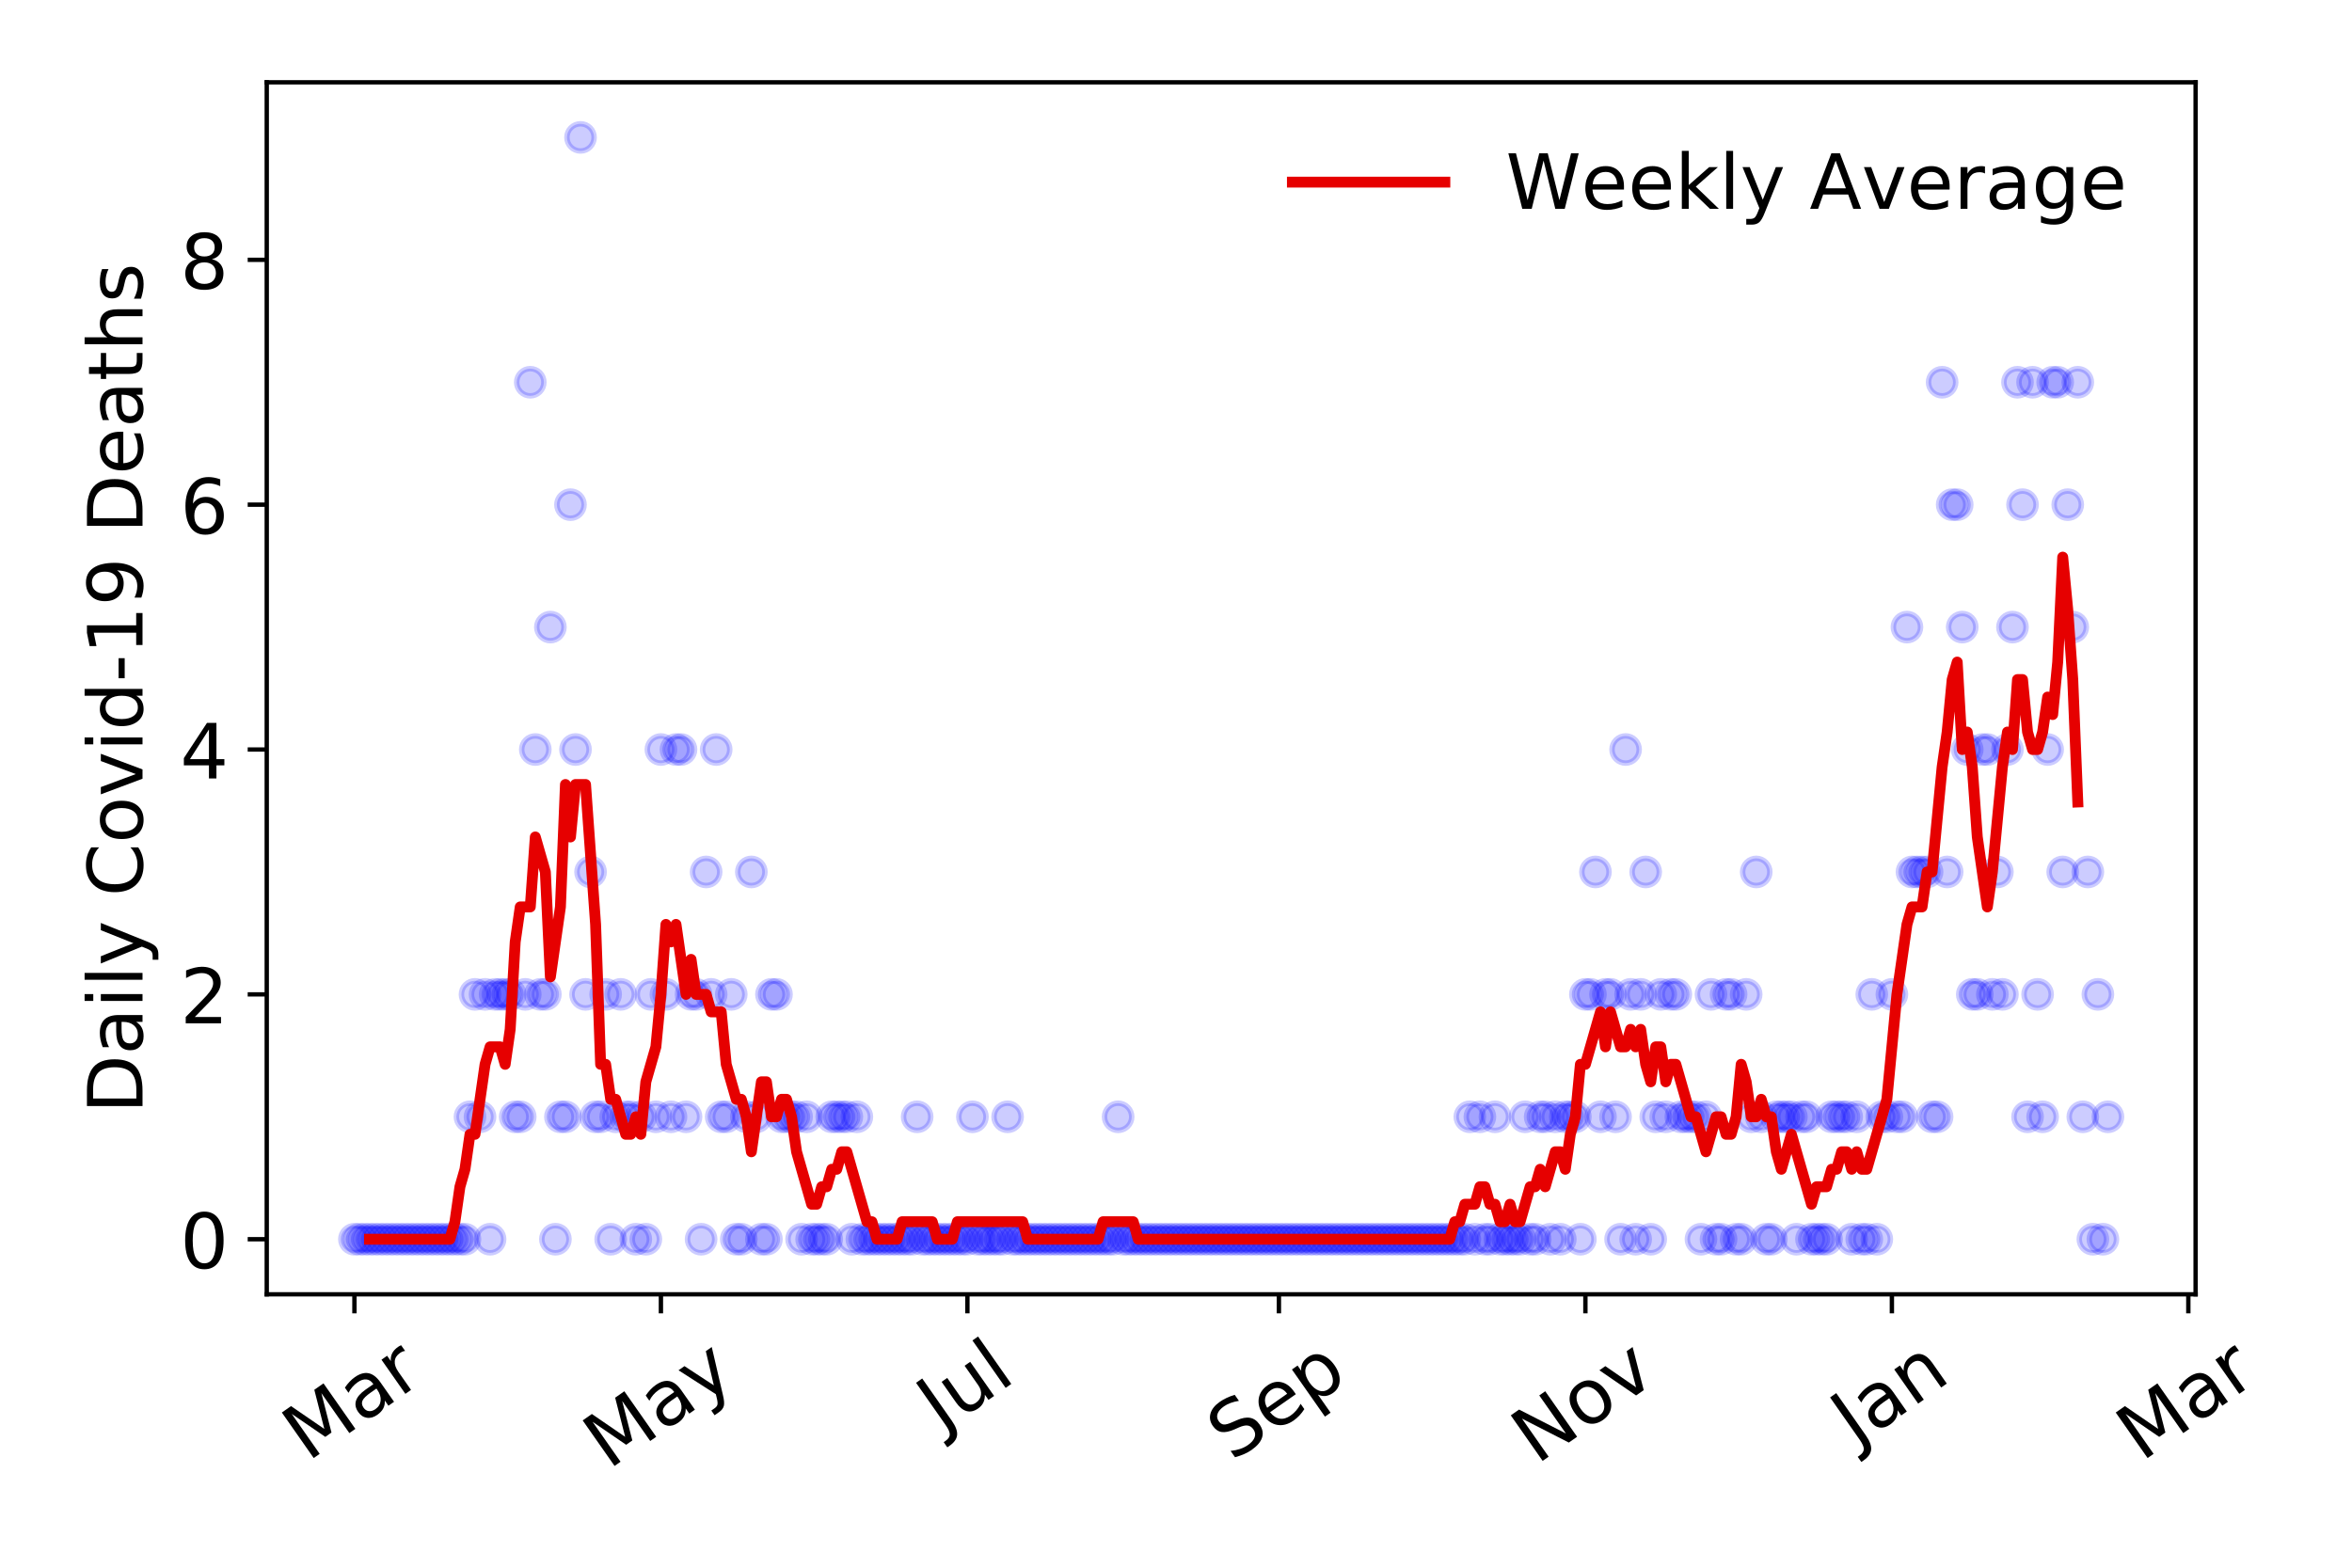 <?xml version="1.0" encoding="utf-8" standalone="no"?>
<!DOCTYPE svg PUBLIC "-//W3C//DTD SVG 1.1//EN"
  "http://www.w3.org/Graphics/SVG/1.1/DTD/svg11.dtd">
<!-- Created with matplotlib (https://matplotlib.org/) -->
<svg height="288pt" version="1.1" viewBox="0 0 432 288" width="432pt" xmlns="http://www.w3.org/2000/svg" xmlns:xlink="http://www.w3.org/1999/xlink">
 <defs>
  <style type="text/css">
*{stroke-linecap:butt;stroke-linejoin:round;}
  </style>
 </defs>
 <g id="figure_1">
  <g id="patch_1">
   <path d="M 0 288 
L 432 288 
L 432 0 
L 0 0 
z
" style="fill:#ffffff;"/>
  </g>
  <g id="axes_1">
   <g id="patch_2">
    <path d="M 48.995 237.778 
L 403.276 237.778 
L 403.276 15.12 
L 48.995 15.12 
z
" style="fill:#ffffff;"/>
   </g>
   <g id="matplotlib.axis_1">
    <g id="xtick_1">
     <g id="line2d_1">
      <defs>
       <path d="M 0 0 
L 0 3.5 
" id="m13e025e9b6" style="stroke:#000000;stroke-width:0.8;"/>
      </defs>
      <g>
       <use style="stroke:#000000;stroke-width:0.8;" x="65.099" xlink:href="#m13e025e9b6" y="237.778"/>
      </g>
     </g>
     <g id="text_1">
      <!-- Mar -->
      <defs>
       <path d="M 9.812 72.906 
L 24.516 72.906 
L 43.109 23.297 
L 61.812 72.906 
L 76.516 72.906 
L 76.516 0 
L 66.891 0 
L 66.891 64.016 
L 48.094 14.016 
L 38.188 14.016 
L 19.391 64.016 
L 19.391 0 
L 9.812 0 
z
" id="DejaVuSans-77"/>
       <path d="M 34.281 27.484 
Q 23.391 27.484 19.188 25 
Q 14.984 22.516 14.984 16.5 
Q 14.984 11.719 18.141 8.906 
Q 21.297 6.109 26.703 6.109 
Q 34.188 6.109 38.703 11.406 
Q 43.219 16.703 43.219 25.484 
L 43.219 27.484 
z
M 52.203 31.203 
L 52.203 0 
L 43.219 0 
L 43.219 8.297 
Q 40.141 3.328 35.547 0.953 
Q 30.953 -1.422 24.312 -1.422 
Q 15.922 -1.422 10.953 3.297 
Q 6 8.016 6 15.922 
Q 6 25.141 12.172 29.828 
Q 18.359 34.516 30.609 34.516 
L 43.219 34.516 
L 43.219 35.406 
Q 43.219 41.609 39.141 45 
Q 35.062 48.391 27.688 48.391 
Q 23 48.391 18.547 47.266 
Q 14.109 46.141 10.016 43.891 
L 10.016 52.203 
Q 14.938 54.109 19.578 55.047 
Q 24.219 56 28.609 56 
Q 40.484 56 46.344 49.844 
Q 52.203 43.703 52.203 31.203 
z
" id="DejaVuSans-97"/>
       <path d="M 41.109 46.297 
Q 39.594 47.172 37.812 47.578 
Q 36.031 48 33.891 48 
Q 26.266 48 22.188 43.047 
Q 18.109 38.094 18.109 28.812 
L 18.109 0 
L 9.078 0 
L 9.078 54.688 
L 18.109 54.688 
L 18.109 46.188 
Q 20.953 51.172 25.484 53.578 
Q 30.031 56 36.531 56 
Q 37.453 56 38.578 55.875 
Q 39.703 55.766 41.062 55.516 
z
" id="DejaVuSans-114"/>
      </defs>
      <g transform="translate(56.496 268.643)rotate(-35)scale(0.14 -0.14)">
       <use xlink:href="#DejaVuSans-77"/>
       <use x="86.279" xlink:href="#DejaVuSans-97"/>
       <use x="147.559" xlink:href="#DejaVuSans-114"/>
      </g>
     </g>
    </g>
    <g id="xtick_2">
     <g id="line2d_2">
      <g>
       <use style="stroke:#000000;stroke-width:0.8;" x="121.392" xlink:href="#m13e025e9b6" y="237.778"/>
      </g>
     </g>
     <g id="text_2">
      <!-- May -->
      <defs>
       <path d="M 32.172 -5.078 
Q 28.375 -14.844 24.75 -17.812 
Q 21.141 -20.797 15.094 -20.797 
L 7.906 -20.797 
L 7.906 -13.281 
L 13.188 -13.281 
Q 16.891 -13.281 18.938 -11.516 
Q 21 -9.766 23.484 -3.219 
L 25.094 0.875 
L 2.984 54.688 
L 12.5 54.688 
L 29.594 11.922 
L 46.688 54.688 
L 56.203 54.688 
z
" id="DejaVuSans-121"/>
      </defs>
      <g transform="translate(111.753 270.094)rotate(-35)scale(0.14 -0.14)">
       <use xlink:href="#DejaVuSans-77"/>
       <use x="86.279" xlink:href="#DejaVuSans-97"/>
       <use x="147.559" xlink:href="#DejaVuSans-121"/>
      </g>
     </g>
    </g>
    <g id="xtick_3">
     <g id="line2d_3">
      <g>
       <use style="stroke:#000000;stroke-width:0.8;" x="177.686" xlink:href="#m13e025e9b6" y="237.778"/>
      </g>
     </g>
     <g id="text_3">
      <!-- Jul -->
      <defs>
       <path d="M 9.812 72.906 
L 19.672 72.906 
L 19.672 5.078 
Q 19.672 -8.109 14.672 -14.062 
Q 9.672 -20.016 -1.422 -20.016 
L -5.172 -20.016 
L -5.172 -11.719 
L -2.094 -11.719 
Q 4.438 -11.719 7.125 -8.047 
Q 9.812 -4.391 9.812 5.078 
z
" id="DejaVuSans-74"/>
       <path d="M 8.5 21.578 
L 8.5 54.688 
L 17.484 54.688 
L 17.484 21.922 
Q 17.484 14.156 20.5 10.266 
Q 23.531 6.391 29.594 6.391 
Q 36.859 6.391 41.078 11.031 
Q 45.312 15.672 45.312 23.688 
L 45.312 54.688 
L 54.297 54.688 
L 54.297 0 
L 45.312 0 
L 45.312 8.406 
Q 42.047 3.422 37.719 1 
Q 33.406 -1.422 27.688 -1.422 
Q 18.266 -1.422 13.375 4.438 
Q 8.5 10.297 8.5 21.578 
z
M 31.109 56 
z
" id="DejaVuSans-117"/>
       <path d="M 9.422 75.984 
L 18.406 75.984 
L 18.406 0 
L 9.422 0 
z
" id="DejaVuSans-108"/>
      </defs>
      <g transform="translate(172.983 263.181)rotate(-35)scale(0.14 -0.14)">
       <use xlink:href="#DejaVuSans-74"/>
       <use x="29.492" xlink:href="#DejaVuSans-117"/>
       <use x="92.871" xlink:href="#DejaVuSans-108"/>
      </g>
     </g>
    </g>
    <g id="xtick_4">
     <g id="line2d_4">
      <g>
       <use style="stroke:#000000;stroke-width:0.8;" x="234.902" xlink:href="#m13e025e9b6" y="237.778"/>
      </g>
     </g>
     <g id="text_4">
      <!-- Sep -->
      <defs>
       <path d="M 53.516 70.516 
L 53.516 60.891 
Q 47.906 63.578 42.922 64.891 
Q 37.938 66.219 33.297 66.219 
Q 25.25 66.219 20.875 63.094 
Q 16.5 59.969 16.5 54.203 
Q 16.5 49.359 19.406 46.891 
Q 22.312 44.438 30.422 42.922 
L 36.375 41.703 
Q 47.406 39.594 52.656 34.297 
Q 57.906 29 57.906 20.125 
Q 57.906 9.516 50.797 4.047 
Q 43.703 -1.422 29.984 -1.422 
Q 24.812 -1.422 18.969 -0.25 
Q 13.141 0.922 6.891 3.219 
L 6.891 13.375 
Q 12.891 10.016 18.656 8.297 
Q 24.422 6.594 29.984 6.594 
Q 38.422 6.594 43.016 9.906 
Q 47.609 13.234 47.609 19.391 
Q 47.609 24.75 44.312 27.781 
Q 41.016 30.812 33.5 32.328 
L 27.484 33.5 
Q 16.453 35.688 11.516 40.375 
Q 6.594 45.062 6.594 53.422 
Q 6.594 63.094 13.406 68.656 
Q 20.219 74.219 32.172 74.219 
Q 37.312 74.219 42.625 73.281 
Q 47.953 72.359 53.516 70.516 
z
" id="DejaVuSans-83"/>
       <path d="M 56.203 29.594 
L 56.203 25.203 
L 14.891 25.203 
Q 15.484 15.922 20.484 11.062 
Q 25.484 6.203 34.422 6.203 
Q 39.594 6.203 44.453 7.469 
Q 49.312 8.734 54.109 11.281 
L 54.109 2.781 
Q 49.266 0.734 44.188 -0.344 
Q 39.109 -1.422 33.891 -1.422 
Q 20.797 -1.422 13.156 6.188 
Q 5.516 13.812 5.516 26.812 
Q 5.516 40.234 12.766 48.109 
Q 20.016 56 32.328 56 
Q 43.359 56 49.781 48.891 
Q 56.203 41.797 56.203 29.594 
z
M 47.219 32.234 
Q 47.125 39.594 43.094 43.984 
Q 39.062 48.391 32.422 48.391 
Q 24.906 48.391 20.391 44.141 
Q 15.875 39.891 15.188 32.172 
z
" id="DejaVuSans-101"/>
       <path d="M 18.109 8.203 
L 18.109 -20.797 
L 9.078 -20.797 
L 9.078 54.688 
L 18.109 54.688 
L 18.109 46.391 
Q 20.953 51.266 25.266 53.625 
Q 29.594 56 35.594 56 
Q 45.562 56 51.781 48.094 
Q 58.016 40.188 58.016 27.297 
Q 58.016 14.406 51.781 6.484 
Q 45.562 -1.422 35.594 -1.422 
Q 29.594 -1.422 25.266 0.953 
Q 20.953 3.328 18.109 8.203 
z
M 48.688 27.297 
Q 48.688 37.203 44.609 42.844 
Q 40.531 48.484 33.406 48.484 
Q 26.266 48.484 22.188 42.844 
Q 18.109 37.203 18.109 27.297 
Q 18.109 17.391 22.188 11.75 
Q 26.266 6.109 33.406 6.109 
Q 40.531 6.109 44.609 11.75 
Q 48.688 17.391 48.688 27.297 
z
" id="DejaVuSans-112"/>
      </defs>
      <g transform="translate(226.31 268.629)rotate(-35)scale(0.14 -0.14)">
       <use xlink:href="#DejaVuSans-83"/>
       <use x="63.477" xlink:href="#DejaVuSans-101"/>
       <use x="125" xlink:href="#DejaVuSans-112"/>
      </g>
     </g>
    </g>
    <g id="xtick_5">
     <g id="line2d_5">
      <g>
       <use style="stroke:#000000;stroke-width:0.8;" x="291.196" xlink:href="#m13e025e9b6" y="237.778"/>
      </g>
     </g>
     <g id="text_5">
      <!-- Nov -->
      <defs>
       <path d="M 9.812 72.906 
L 23.094 72.906 
L 55.422 11.922 
L 55.422 72.906 
L 64.984 72.906 
L 64.984 0 
L 51.703 0 
L 19.391 60.984 
L 19.391 0 
L 9.812 0 
z
" id="DejaVuSans-78"/>
       <path d="M 30.609 48.391 
Q 23.391 48.391 19.188 42.75 
Q 14.984 37.109 14.984 27.297 
Q 14.984 17.484 19.156 11.844 
Q 23.344 6.203 30.609 6.203 
Q 37.797 6.203 41.984 11.859 
Q 46.188 17.531 46.188 27.297 
Q 46.188 37.016 41.984 42.703 
Q 37.797 48.391 30.609 48.391 
z
M 30.609 56 
Q 42.328 56 49.016 48.375 
Q 55.719 40.766 55.719 27.297 
Q 55.719 13.875 49.016 6.219 
Q 42.328 -1.422 30.609 -1.422 
Q 18.844 -1.422 12.172 6.219 
Q 5.516 13.875 5.516 27.297 
Q 5.516 40.766 12.172 48.375 
Q 18.844 56 30.609 56 
z
" id="DejaVuSans-111"/>
       <path d="M 2.984 54.688 
L 12.5 54.688 
L 29.594 8.797 
L 46.688 54.688 
L 56.203 54.688 
L 35.688 0 
L 23.484 0 
z
" id="DejaVuSans-118"/>
      </defs>
      <g transform="translate(282.22 269.166)rotate(-35)scale(0.14 -0.14)">
       <use xlink:href="#DejaVuSans-78"/>
       <use x="74.805" xlink:href="#DejaVuSans-111"/>
       <use x="135.986" xlink:href="#DejaVuSans-118"/>
      </g>
     </g>
    </g>
    <g id="xtick_6">
     <g id="line2d_6">
      <g>
       <use style="stroke:#000000;stroke-width:0.8;" x="347.49" xlink:href="#m13e025e9b6" y="237.778"/>
      </g>
     </g>
     <g id="text_6">
      <!-- Jan -->
      <defs>
       <path d="M 54.891 33.016 
L 54.891 0 
L 45.906 0 
L 45.906 32.719 
Q 45.906 40.484 42.875 44.328 
Q 39.844 48.188 33.797 48.188 
Q 26.516 48.188 22.312 43.547 
Q 18.109 38.922 18.109 30.906 
L 18.109 0 
L 9.078 0 
L 9.078 54.688 
L 18.109 54.688 
L 18.109 46.188 
Q 21.344 51.125 25.703 53.562 
Q 30.078 56 35.797 56 
Q 45.219 56 50.047 50.172 
Q 54.891 44.344 54.891 33.016 
z
" id="DejaVuSans-110"/>
      </defs>
      <g transform="translate(340.866 265.871)rotate(-35)scale(0.14 -0.14)">
       <use xlink:href="#DejaVuSans-74"/>
       <use x="29.492" xlink:href="#DejaVuSans-97"/>
       <use x="90.771" xlink:href="#DejaVuSans-110"/>
      </g>
     </g>
    </g>
    <g id="xtick_7">
     <g id="line2d_7">
      <g>
       <use style="stroke:#000000;stroke-width:0.8;" x="401.938" xlink:href="#m13e025e9b6" y="237.778"/>
      </g>
     </g>
     <g id="text_7">
      <!-- Mar -->
      <g transform="translate(393.335 268.643)rotate(-35)scale(0.14 -0.14)">
       <use xlink:href="#DejaVuSans-77"/>
       <use x="86.279" xlink:href="#DejaVuSans-97"/>
       <use x="147.559" xlink:href="#DejaVuSans-114"/>
      </g>
     </g>
    </g>
   </g>
   <g id="matplotlib.axis_2">
    <g id="ytick_1">
     <g id="line2d_8">
      <defs>
       <path d="M 0 0 
L -3.5 0 
" id="mb66ff72783" style="stroke:#000000;stroke-width:0.8;"/>
      </defs>
      <g>
       <use style="stroke:#000000;stroke-width:0.8;" x="48.995" xlink:href="#mb66ff72783" y="227.657"/>
      </g>
     </g>
     <g id="text_8">
      <!-- 0 -->
      <defs>
       <path d="M 31.781 66.406 
Q 24.172 66.406 20.328 58.906 
Q 16.5 51.422 16.5 36.375 
Q 16.5 21.391 20.328 13.891 
Q 24.172 6.391 31.781 6.391 
Q 39.453 6.391 43.281 13.891 
Q 47.125 21.391 47.125 36.375 
Q 47.125 51.422 43.281 58.906 
Q 39.453 66.406 31.781 66.406 
z
M 31.781 74.219 
Q 44.047 74.219 50.516 64.516 
Q 56.984 54.828 56.984 36.375 
Q 56.984 17.969 50.516 8.266 
Q 44.047 -1.422 31.781 -1.422 
Q 19.531 -1.422 13.062 8.266 
Q 6.594 17.969 6.594 36.375 
Q 6.594 54.828 13.062 64.516 
Q 19.531 74.219 31.781 74.219 
z
" id="DejaVuSans-48"/>
      </defs>
      <g transform="translate(33.087 232.976)scale(0.14 -0.14)">
       <use xlink:href="#DejaVuSans-48"/>
      </g>
     </g>
    </g>
    <g id="ytick_2">
     <g id="line2d_9">
      <g>
       <use style="stroke:#000000;stroke-width:0.8;" x="48.995" xlink:href="#mb66ff72783" y="182.676"/>
      </g>
     </g>
     <g id="text_9">
      <!-- 2 -->
      <defs>
       <path d="M 19.188 8.297 
L 53.609 8.297 
L 53.609 0 
L 7.328 0 
L 7.328 8.297 
Q 12.938 14.109 22.625 23.891 
Q 32.328 33.688 34.812 36.531 
Q 39.547 41.844 41.422 45.531 
Q 43.312 49.219 43.312 52.781 
Q 43.312 58.594 39.234 62.25 
Q 35.156 65.922 28.609 65.922 
Q 23.969 65.922 18.812 64.312 
Q 13.672 62.703 7.812 59.422 
L 7.812 69.391 
Q 13.766 71.781 18.938 73 
Q 24.125 74.219 28.422 74.219 
Q 39.75 74.219 46.484 68.547 
Q 53.219 62.891 53.219 53.422 
Q 53.219 48.922 51.531 44.891 
Q 49.859 40.875 45.406 35.406 
Q 44.188 33.984 37.641 27.219 
Q 31.109 20.453 19.188 8.297 
z
" id="DejaVuSans-50"/>
      </defs>
      <g transform="translate(33.087 187.995)scale(0.14 -0.14)">
       <use xlink:href="#DejaVuSans-50"/>
      </g>
     </g>
    </g>
    <g id="ytick_3">
     <g id="line2d_10">
      <g>
       <use style="stroke:#000000;stroke-width:0.8;" x="48.995" xlink:href="#mb66ff72783" y="137.694"/>
      </g>
     </g>
     <g id="text_10">
      <!-- 4 -->
      <defs>
       <path d="M 37.797 64.312 
L 12.891 25.391 
L 37.797 25.391 
z
M 35.203 72.906 
L 47.609 72.906 
L 47.609 25.391 
L 58.016 25.391 
L 58.016 17.188 
L 47.609 17.188 
L 47.609 0 
L 37.797 0 
L 37.797 17.188 
L 4.891 17.188 
L 4.891 26.703 
z
" id="DejaVuSans-52"/>
      </defs>
      <g transform="translate(33.087 143.013)scale(0.14 -0.14)">
       <use xlink:href="#DejaVuSans-52"/>
      </g>
     </g>
    </g>
    <g id="ytick_4">
     <g id="line2d_11">
      <g>
       <use style="stroke:#000000;stroke-width:0.8;" x="48.995" xlink:href="#mb66ff72783" y="92.713"/>
      </g>
     </g>
     <g id="text_11">
      <!-- 6 -->
      <defs>
       <path d="M 33.016 40.375 
Q 26.375 40.375 22.484 35.828 
Q 18.609 31.297 18.609 23.391 
Q 18.609 15.531 22.484 10.953 
Q 26.375 6.391 33.016 6.391 
Q 39.656 6.391 43.531 10.953 
Q 47.406 15.531 47.406 23.391 
Q 47.406 31.297 43.531 35.828 
Q 39.656 40.375 33.016 40.375 
z
M 52.594 71.297 
L 52.594 62.312 
Q 48.875 64.062 45.094 64.984 
Q 41.312 65.922 37.594 65.922 
Q 27.828 65.922 22.672 59.328 
Q 17.531 52.734 16.797 39.406 
Q 19.672 43.656 24.016 45.922 
Q 28.375 48.188 33.594 48.188 
Q 44.578 48.188 50.953 41.516 
Q 57.328 34.859 57.328 23.391 
Q 57.328 12.156 50.688 5.359 
Q 44.047 -1.422 33.016 -1.422 
Q 20.359 -1.422 13.672 8.266 
Q 6.984 17.969 6.984 36.375 
Q 6.984 53.656 15.188 63.938 
Q 23.391 74.219 37.203 74.219 
Q 40.922 74.219 44.703 73.484 
Q 48.484 72.75 52.594 71.297 
z
" id="DejaVuSans-54"/>
      </defs>
      <g transform="translate(33.087 98.032)scale(0.14 -0.14)">
       <use xlink:href="#DejaVuSans-54"/>
      </g>
     </g>
    </g>
    <g id="ytick_5">
     <g id="line2d_12">
      <g>
       <use style="stroke:#000000;stroke-width:0.8;" x="48.995" xlink:href="#mb66ff72783" y="47.732"/>
      </g>
     </g>
     <g id="text_12">
      <!-- 8 -->
      <defs>
       <path d="M 31.781 34.625 
Q 24.75 34.625 20.719 30.859 
Q 16.703 27.094 16.703 20.516 
Q 16.703 13.922 20.719 10.156 
Q 24.75 6.391 31.781 6.391 
Q 38.812 6.391 42.859 10.172 
Q 46.922 13.969 46.922 20.516 
Q 46.922 27.094 42.891 30.859 
Q 38.875 34.625 31.781 34.625 
z
M 21.922 38.812 
Q 15.578 40.375 12.031 44.719 
Q 8.5 49.078 8.5 55.328 
Q 8.5 64.062 14.719 69.141 
Q 20.953 74.219 31.781 74.219 
Q 42.672 74.219 48.875 69.141 
Q 55.078 64.062 55.078 55.328 
Q 55.078 49.078 51.531 44.719 
Q 48 40.375 41.703 38.812 
Q 48.828 37.156 52.797 32.312 
Q 56.781 27.484 56.781 20.516 
Q 56.781 9.906 50.312 4.234 
Q 43.844 -1.422 31.781 -1.422 
Q 19.734 -1.422 13.25 4.234 
Q 6.781 9.906 6.781 20.516 
Q 6.781 27.484 10.781 32.312 
Q 14.797 37.156 21.922 38.812 
z
M 18.312 54.391 
Q 18.312 48.734 21.844 45.562 
Q 25.391 42.391 31.781 42.391 
Q 38.141 42.391 41.719 45.562 
Q 45.312 48.734 45.312 54.391 
Q 45.312 60.062 41.719 63.234 
Q 38.141 66.406 31.781 66.406 
Q 25.391 66.406 21.844 63.234 
Q 18.312 60.062 18.312 54.391 
z
" id="DejaVuSans-56"/>
      </defs>
      <g transform="translate(33.087 53.05)scale(0.14 -0.14)">
       <use xlink:href="#DejaVuSans-56"/>
      </g>
     </g>
    </g>
    <g id="text_13">
     <!-- Daily Covid-19 Deaths -->
     <defs>
      <path d="M 19.672 64.797 
L 19.672 8.109 
L 31.594 8.109 
Q 46.688 8.109 53.688 14.938 
Q 60.688 21.781 60.688 36.531 
Q 60.688 51.172 53.688 57.984 
Q 46.688 64.797 31.594 64.797 
z
M 9.812 72.906 
L 30.078 72.906 
Q 51.266 72.906 61.172 64.094 
Q 71.094 55.281 71.094 36.531 
Q 71.094 17.672 61.125 8.828 
Q 51.172 0 30.078 0 
L 9.812 0 
z
" id="DejaVuSans-68"/>
      <path d="M 9.422 54.688 
L 18.406 54.688 
L 18.406 0 
L 9.422 0 
z
M 9.422 75.984 
L 18.406 75.984 
L 18.406 64.594 
L 9.422 64.594 
z
" id="DejaVuSans-105"/>
      <path id="DejaVuSans-32"/>
      <path d="M 64.406 67.281 
L 64.406 56.891 
Q 59.422 61.531 53.781 63.812 
Q 48.141 66.109 41.797 66.109 
Q 29.297 66.109 22.656 58.469 
Q 16.016 50.828 16.016 36.375 
Q 16.016 21.969 22.656 14.328 
Q 29.297 6.688 41.797 6.688 
Q 48.141 6.688 53.781 8.984 
Q 59.422 11.281 64.406 15.922 
L 64.406 5.609 
Q 59.234 2.094 53.438 0.328 
Q 47.656 -1.422 41.219 -1.422 
Q 24.656 -1.422 15.125 8.703 
Q 5.609 18.844 5.609 36.375 
Q 5.609 53.953 15.125 64.078 
Q 24.656 74.219 41.219 74.219 
Q 47.75 74.219 53.531 72.484 
Q 59.328 70.75 64.406 67.281 
z
" id="DejaVuSans-67"/>
      <path d="M 45.406 46.391 
L 45.406 75.984 
L 54.391 75.984 
L 54.391 0 
L 45.406 0 
L 45.406 8.203 
Q 42.578 3.328 38.25 0.953 
Q 33.938 -1.422 27.875 -1.422 
Q 17.969 -1.422 11.734 6.484 
Q 5.516 14.406 5.516 27.297 
Q 5.516 40.188 11.734 48.094 
Q 17.969 56 27.875 56 
Q 33.938 56 38.25 53.625 
Q 42.578 51.266 45.406 46.391 
z
M 14.797 27.297 
Q 14.797 17.391 18.875 11.75 
Q 22.953 6.109 30.078 6.109 
Q 37.203 6.109 41.297 11.75 
Q 45.406 17.391 45.406 27.297 
Q 45.406 37.203 41.297 42.844 
Q 37.203 48.484 30.078 48.484 
Q 22.953 48.484 18.875 42.844 
Q 14.797 37.203 14.797 27.297 
z
" id="DejaVuSans-100"/>
      <path d="M 4.891 31.391 
L 31.203 31.391 
L 31.203 23.391 
L 4.891 23.391 
z
" id="DejaVuSans-45"/>
      <path d="M 12.406 8.297 
L 28.516 8.297 
L 28.516 63.922 
L 10.984 60.406 
L 10.984 69.391 
L 28.422 72.906 
L 38.281 72.906 
L 38.281 8.297 
L 54.391 8.297 
L 54.391 0 
L 12.406 0 
z
" id="DejaVuSans-49"/>
      <path d="M 10.984 1.516 
L 10.984 10.5 
Q 14.703 8.734 18.5 7.812 
Q 22.312 6.891 25.984 6.891 
Q 35.75 6.891 40.891 13.453 
Q 46.047 20.016 46.781 33.406 
Q 43.953 29.203 39.594 26.953 
Q 35.25 24.703 29.984 24.703 
Q 19.047 24.703 12.672 31.312 
Q 6.297 37.938 6.297 49.422 
Q 6.297 60.641 12.938 67.422 
Q 19.578 74.219 30.609 74.219 
Q 43.266 74.219 49.922 64.516 
Q 56.594 54.828 56.594 36.375 
Q 56.594 19.141 48.406 8.859 
Q 40.234 -1.422 26.422 -1.422 
Q 22.703 -1.422 18.891 -0.688 
Q 15.094 0.047 10.984 1.516 
z
M 30.609 32.422 
Q 37.25 32.422 41.125 36.953 
Q 45.016 41.5 45.016 49.422 
Q 45.016 57.281 41.125 61.844 
Q 37.25 66.406 30.609 66.406 
Q 23.969 66.406 20.094 61.844 
Q 16.219 57.281 16.219 49.422 
Q 16.219 41.5 20.094 36.953 
Q 23.969 32.422 30.609 32.422 
z
" id="DejaVuSans-57"/>
      <path d="M 18.312 70.219 
L 18.312 54.688 
L 36.812 54.688 
L 36.812 47.703 
L 18.312 47.703 
L 18.312 18.016 
Q 18.312 11.328 20.141 9.422 
Q 21.969 7.516 27.594 7.516 
L 36.812 7.516 
L 36.812 0 
L 27.594 0 
Q 17.188 0 13.234 3.875 
Q 9.281 7.766 9.281 18.016 
L 9.281 47.703 
L 2.688 47.703 
L 2.688 54.688 
L 9.281 54.688 
L 9.281 70.219 
z
" id="DejaVuSans-116"/>
      <path d="M 54.891 33.016 
L 54.891 0 
L 45.906 0 
L 45.906 32.719 
Q 45.906 40.484 42.875 44.328 
Q 39.844 48.188 33.797 48.188 
Q 26.516 48.188 22.312 43.547 
Q 18.109 38.922 18.109 30.906 
L 18.109 0 
L 9.078 0 
L 9.078 75.984 
L 18.109 75.984 
L 18.109 46.188 
Q 21.344 51.125 25.703 53.562 
Q 30.078 56 35.797 56 
Q 45.219 56 50.047 50.172 
Q 54.891 44.344 54.891 33.016 
z
" id="DejaVuSans-104"/>
      <path d="M 44.281 53.078 
L 44.281 44.578 
Q 40.484 46.531 36.375 47.5 
Q 32.281 48.484 27.875 48.484 
Q 21.188 48.484 17.844 46.438 
Q 14.5 44.391 14.5 40.281 
Q 14.5 37.156 16.891 35.375 
Q 19.281 33.594 26.516 31.984 
L 29.594 31.297 
Q 39.156 29.25 43.188 25.516 
Q 47.219 21.781 47.219 15.094 
Q 47.219 7.469 41.188 3.016 
Q 35.156 -1.422 24.609 -1.422 
Q 20.219 -1.422 15.453 -0.562 
Q 10.688 0.297 5.422 2 
L 5.422 11.281 
Q 10.406 8.688 15.234 7.391 
Q 20.062 6.109 24.812 6.109 
Q 31.156 6.109 34.562 8.281 
Q 37.984 10.453 37.984 14.406 
Q 37.984 18.062 35.516 20.016 
Q 33.062 21.969 24.703 23.781 
L 21.578 24.516 
Q 13.234 26.266 9.516 29.906 
Q 5.812 33.547 5.812 39.891 
Q 5.812 47.609 11.281 51.797 
Q 16.75 56 26.812 56 
Q 31.781 56 36.172 55.266 
Q 40.578 54.547 44.281 53.078 
z
" id="DejaVuSans-115"/>
     </defs>
     <g transform="translate(26.176 204.56)rotate(-90)scale(0.14 -0.14)">
      <use xlink:href="#DejaVuSans-68"/>
      <use x="77.002" xlink:href="#DejaVuSans-97"/>
      <use x="138.281" xlink:href="#DejaVuSans-105"/>
      <use x="166.064" xlink:href="#DejaVuSans-108"/>
      <use x="193.848" xlink:href="#DejaVuSans-121"/>
      <use x="253.027" xlink:href="#DejaVuSans-32"/>
      <use x="284.814" xlink:href="#DejaVuSans-67"/>
      <use x="354.639" xlink:href="#DejaVuSans-111"/>
      <use x="415.82" xlink:href="#DejaVuSans-118"/>
      <use x="475" xlink:href="#DejaVuSans-105"/>
      <use x="502.783" xlink:href="#DejaVuSans-100"/>
      <use x="566.26" xlink:href="#DejaVuSans-45"/>
      <use x="602.344" xlink:href="#DejaVuSans-49"/>
      <use x="665.967" xlink:href="#DejaVuSans-57"/>
      <use x="729.59" xlink:href="#DejaVuSans-32"/>
      <use x="761.377" xlink:href="#DejaVuSans-68"/>
      <use x="838.379" xlink:href="#DejaVuSans-101"/>
      <use x="899.902" xlink:href="#DejaVuSans-97"/>
      <use x="961.182" xlink:href="#DejaVuSans-116"/>
      <use x="1000.391" xlink:href="#DejaVuSans-104"/>
      <use x="1063.77" xlink:href="#DejaVuSans-115"/>
     </g>
    </g>
   </g>
   <g id="line2d_13">
    <defs>
     <path d="M 0 2.5 
C 0.663 2.5 1.299 2.237 1.768 1.768 
C 2.237 1.299 2.5 0.663 2.5 0 
C 2.5 -0.663 2.237 -1.299 1.768 -1.768 
C 1.299 -2.237 0.663 -2.5 0 -2.5 
C -0.663 -2.5 -1.299 -2.237 -1.768 -1.768 
C -2.237 -1.299 -2.5 -0.663 -2.5 0 
C -2.5 0.663 -2.237 1.299 -1.768 1.768 
C -1.299 2.237 -0.663 2.5 0 2.5 
z
" id="m0571b3a141" style="stroke:#0000ff;stroke-opacity:0.2;"/>
    </defs>
    <g clip-path="url(#pd0dab6a0fd)">
     <use style="fill:#0000ff;fill-opacity:0.2;stroke:#0000ff;stroke-opacity:0.2;" x="65.099" xlink:href="#m0571b3a141" y="227.657"/>
     <use style="fill:#0000ff;fill-opacity:0.2;stroke:#0000ff;stroke-opacity:0.2;" x="66.022" xlink:href="#m0571b3a141" y="227.657"/>
     <use style="fill:#0000ff;fill-opacity:0.2;stroke:#0000ff;stroke-opacity:0.2;" x="66.944" xlink:href="#m0571b3a141" y="227.657"/>
     <use style="fill:#0000ff;fill-opacity:0.2;stroke:#0000ff;stroke-opacity:0.2;" x="67.867" xlink:href="#m0571b3a141" y="227.657"/>
     <use style="fill:#0000ff;fill-opacity:0.2;stroke:#0000ff;stroke-opacity:0.2;" x="68.79" xlink:href="#m0571b3a141" y="227.657"/>
     <use style="fill:#0000ff;fill-opacity:0.2;stroke:#0000ff;stroke-opacity:0.2;" x="69.713" xlink:href="#m0571b3a141" y="227.657"/>
     <use style="fill:#0000ff;fill-opacity:0.2;stroke:#0000ff;stroke-opacity:0.2;" x="70.636" xlink:href="#m0571b3a141" y="227.657"/>
     <use style="fill:#0000ff;fill-opacity:0.2;stroke:#0000ff;stroke-opacity:0.2;" x="71.559" xlink:href="#m0571b3a141" y="227.657"/>
     <use style="fill:#0000ff;fill-opacity:0.2;stroke:#0000ff;stroke-opacity:0.2;" x="72.481" xlink:href="#m0571b3a141" y="227.657"/>
     <use style="fill:#0000ff;fill-opacity:0.2;stroke:#0000ff;stroke-opacity:0.2;" x="73.404" xlink:href="#m0571b3a141" y="227.657"/>
     <use style="fill:#0000ff;fill-opacity:0.2;stroke:#0000ff;stroke-opacity:0.2;" x="74.327" xlink:href="#m0571b3a141" y="227.657"/>
     <use style="fill:#0000ff;fill-opacity:0.2;stroke:#0000ff;stroke-opacity:0.2;" x="75.25" xlink:href="#m0571b3a141" y="227.657"/>
     <use style="fill:#0000ff;fill-opacity:0.2;stroke:#0000ff;stroke-opacity:0.2;" x="76.173" xlink:href="#m0571b3a141" y="227.657"/>
     <use style="fill:#0000ff;fill-opacity:0.2;stroke:#0000ff;stroke-opacity:0.2;" x="77.096" xlink:href="#m0571b3a141" y="227.657"/>
     <use style="fill:#0000ff;fill-opacity:0.2;stroke:#0000ff;stroke-opacity:0.2;" x="78.019" xlink:href="#m0571b3a141" y="227.657"/>
     <use style="fill:#0000ff;fill-opacity:0.2;stroke:#0000ff;stroke-opacity:0.2;" x="78.941" xlink:href="#m0571b3a141" y="227.657"/>
     <use style="fill:#0000ff;fill-opacity:0.2;stroke:#0000ff;stroke-opacity:0.2;" x="79.864" xlink:href="#m0571b3a141" y="227.657"/>
     <use style="fill:#0000ff;fill-opacity:0.2;stroke:#0000ff;stroke-opacity:0.2;" x="80.787" xlink:href="#m0571b3a141" y="227.657"/>
     <use style="fill:#0000ff;fill-opacity:0.2;stroke:#0000ff;stroke-opacity:0.2;" x="81.71" xlink:href="#m0571b3a141" y="227.657"/>
     <use style="fill:#0000ff;fill-opacity:0.2;stroke:#0000ff;stroke-opacity:0.2;" x="82.633" xlink:href="#m0571b3a141" y="227.657"/>
     <use style="fill:#0000ff;fill-opacity:0.2;stroke:#0000ff;stroke-opacity:0.2;" x="83.556" xlink:href="#m0571b3a141" y="227.657"/>
     <use style="fill:#0000ff;fill-opacity:0.2;stroke:#0000ff;stroke-opacity:0.2;" x="84.478" xlink:href="#m0571b3a141" y="227.657"/>
     <use style="fill:#0000ff;fill-opacity:0.2;stroke:#0000ff;stroke-opacity:0.2;" x="85.401" xlink:href="#m0571b3a141" y="227.657"/>
     <use style="fill:#0000ff;fill-opacity:0.2;stroke:#0000ff;stroke-opacity:0.2;" x="86.324" xlink:href="#m0571b3a141" y="205.167"/>
     <use style="fill:#0000ff;fill-opacity:0.2;stroke:#0000ff;stroke-opacity:0.2;" x="87.247" xlink:href="#m0571b3a141" y="182.676"/>
     <use style="fill:#0000ff;fill-opacity:0.2;stroke:#0000ff;stroke-opacity:0.2;" x="88.17" xlink:href="#m0571b3a141" y="205.167"/>
     <use style="fill:#0000ff;fill-opacity:0.2;stroke:#0000ff;stroke-opacity:0.2;" x="89.093" xlink:href="#m0571b3a141" y="182.676"/>
     <use style="fill:#0000ff;fill-opacity:0.2;stroke:#0000ff;stroke-opacity:0.2;" x="90.016" xlink:href="#m0571b3a141" y="227.657"/>
     <use style="fill:#0000ff;fill-opacity:0.2;stroke:#0000ff;stroke-opacity:0.2;" x="90.938" xlink:href="#m0571b3a141" y="182.676"/>
     <use style="fill:#0000ff;fill-opacity:0.2;stroke:#0000ff;stroke-opacity:0.2;" x="91.861" xlink:href="#m0571b3a141" y="182.676"/>
     <use style="fill:#0000ff;fill-opacity:0.2;stroke:#0000ff;stroke-opacity:0.2;" x="92.784" xlink:href="#m0571b3a141" y="182.676"/>
     <use style="fill:#0000ff;fill-opacity:0.2;stroke:#0000ff;stroke-opacity:0.2;" x="93.707" xlink:href="#m0571b3a141" y="182.676"/>
     <use style="fill:#0000ff;fill-opacity:0.2;stroke:#0000ff;stroke-opacity:0.2;" x="94.63" xlink:href="#m0571b3a141" y="205.167"/>
     <use style="fill:#0000ff;fill-opacity:0.2;stroke:#0000ff;stroke-opacity:0.2;" x="95.553" xlink:href="#m0571b3a141" y="205.167"/>
     <use style="fill:#0000ff;fill-opacity:0.2;stroke:#0000ff;stroke-opacity:0.2;" x="96.475" xlink:href="#m0571b3a141" y="182.676"/>
     <use style="fill:#0000ff;fill-opacity:0.2;stroke:#0000ff;stroke-opacity:0.2;" x="97.398" xlink:href="#m0571b3a141" y="70.222"/>
     <use style="fill:#0000ff;fill-opacity:0.2;stroke:#0000ff;stroke-opacity:0.2;" x="98.321" xlink:href="#m0571b3a141" y="137.694"/>
     <use style="fill:#0000ff;fill-opacity:0.2;stroke:#0000ff;stroke-opacity:0.2;" x="99.244" xlink:href="#m0571b3a141" y="182.676"/>
     <use style="fill:#0000ff;fill-opacity:0.2;stroke:#0000ff;stroke-opacity:0.2;" x="100.167" xlink:href="#m0571b3a141" y="182.676"/>
     <use style="fill:#0000ff;fill-opacity:0.2;stroke:#0000ff;stroke-opacity:0.2;" x="101.09" xlink:href="#m0571b3a141" y="115.204"/>
     <use style="fill:#0000ff;fill-opacity:0.2;stroke:#0000ff;stroke-opacity:0.2;" x="102.013" xlink:href="#m0571b3a141" y="227.657"/>
     <use style="fill:#0000ff;fill-opacity:0.2;stroke:#0000ff;stroke-opacity:0.2;" x="102.935" xlink:href="#m0571b3a141" y="205.167"/>
     <use style="fill:#0000ff;fill-opacity:0.2;stroke:#0000ff;stroke-opacity:0.2;" x="103.858" xlink:href="#m0571b3a141" y="205.167"/>
     <use style="fill:#0000ff;fill-opacity:0.2;stroke:#0000ff;stroke-opacity:0.2;" x="104.781" xlink:href="#m0571b3a141" y="92.713"/>
     <use style="fill:#0000ff;fill-opacity:0.2;stroke:#0000ff;stroke-opacity:0.2;" x="105.704" xlink:href="#m0571b3a141" y="137.694"/>
     <use style="fill:#0000ff;fill-opacity:0.2;stroke:#0000ff;stroke-opacity:0.2;" x="106.627" xlink:href="#m0571b3a141" y="25.241"/>
     <use style="fill:#0000ff;fill-opacity:0.2;stroke:#0000ff;stroke-opacity:0.2;" x="107.55" xlink:href="#m0571b3a141" y="182.676"/>
     <use style="fill:#0000ff;fill-opacity:0.2;stroke:#0000ff;stroke-opacity:0.2;" x="108.472" xlink:href="#m0571b3a141" y="160.185"/>
     <use style="fill:#0000ff;fill-opacity:0.2;stroke:#0000ff;stroke-opacity:0.2;" x="109.395" xlink:href="#m0571b3a141" y="205.167"/>
     <use style="fill:#0000ff;fill-opacity:0.2;stroke:#0000ff;stroke-opacity:0.2;" x="110.318" xlink:href="#m0571b3a141" y="205.167"/>
     <use style="fill:#0000ff;fill-opacity:0.2;stroke:#0000ff;stroke-opacity:0.2;" x="111.241" xlink:href="#m0571b3a141" y="182.676"/>
     <use style="fill:#0000ff;fill-opacity:0.2;stroke:#0000ff;stroke-opacity:0.2;" x="112.164" xlink:href="#m0571b3a141" y="227.657"/>
     <use style="fill:#0000ff;fill-opacity:0.2;stroke:#0000ff;stroke-opacity:0.2;" x="113.087" xlink:href="#m0571b3a141" y="205.167"/>
     <use style="fill:#0000ff;fill-opacity:0.2;stroke:#0000ff;stroke-opacity:0.2;" x="114.01" xlink:href="#m0571b3a141" y="182.676"/>
     <use style="fill:#0000ff;fill-opacity:0.2;stroke:#0000ff;stroke-opacity:0.2;" x="114.932" xlink:href="#m0571b3a141" y="205.167"/>
     <use style="fill:#0000ff;fill-opacity:0.2;stroke:#0000ff;stroke-opacity:0.2;" x="115.855" xlink:href="#m0571b3a141" y="205.167"/>
     <use style="fill:#0000ff;fill-opacity:0.2;stroke:#0000ff;stroke-opacity:0.2;" x="116.778" xlink:href="#m0571b3a141" y="227.657"/>
     <use style="fill:#0000ff;fill-opacity:0.2;stroke:#0000ff;stroke-opacity:0.2;" x="117.701" xlink:href="#m0571b3a141" y="205.167"/>
     <use style="fill:#0000ff;fill-opacity:0.2;stroke:#0000ff;stroke-opacity:0.2;" x="118.624" xlink:href="#m0571b3a141" y="227.657"/>
     <use style="fill:#0000ff;fill-opacity:0.2;stroke:#0000ff;stroke-opacity:0.2;" x="119.547" xlink:href="#m0571b3a141" y="182.676"/>
     <use style="fill:#0000ff;fill-opacity:0.2;stroke:#0000ff;stroke-opacity:0.2;" x="120.469" xlink:href="#m0571b3a141" y="205.167"/>
     <use style="fill:#0000ff;fill-opacity:0.2;stroke:#0000ff;stroke-opacity:0.2;" x="121.392" xlink:href="#m0571b3a141" y="137.694"/>
     <use style="fill:#0000ff;fill-opacity:0.2;stroke:#0000ff;stroke-opacity:0.2;" x="122.315" xlink:href="#m0571b3a141" y="182.676"/>
     <use style="fill:#0000ff;fill-opacity:0.2;stroke:#0000ff;stroke-opacity:0.2;" x="123.238" xlink:href="#m0571b3a141" y="205.167"/>
     <use style="fill:#0000ff;fill-opacity:0.2;stroke:#0000ff;stroke-opacity:0.2;" x="124.161" xlink:href="#m0571b3a141" y="137.694"/>
     <use style="fill:#0000ff;fill-opacity:0.2;stroke:#0000ff;stroke-opacity:0.2;" x="125.084" xlink:href="#m0571b3a141" y="137.694"/>
     <use style="fill:#0000ff;fill-opacity:0.2;stroke:#0000ff;stroke-opacity:0.2;" x="126.007" xlink:href="#m0571b3a141" y="205.167"/>
     <use style="fill:#0000ff;fill-opacity:0.2;stroke:#0000ff;stroke-opacity:0.2;" x="126.929" xlink:href="#m0571b3a141" y="182.676"/>
     <use style="fill:#0000ff;fill-opacity:0.2;stroke:#0000ff;stroke-opacity:0.2;" x="127.852" xlink:href="#m0571b3a141" y="182.676"/>
     <use style="fill:#0000ff;fill-opacity:0.2;stroke:#0000ff;stroke-opacity:0.2;" x="128.775" xlink:href="#m0571b3a141" y="227.657"/>
     <use style="fill:#0000ff;fill-opacity:0.2;stroke:#0000ff;stroke-opacity:0.2;" x="129.698" xlink:href="#m0571b3a141" y="160.185"/>
     <use style="fill:#0000ff;fill-opacity:0.2;stroke:#0000ff;stroke-opacity:0.2;" x="130.621" xlink:href="#m0571b3a141" y="182.676"/>
     <use style="fill:#0000ff;fill-opacity:0.2;stroke:#0000ff;stroke-opacity:0.2;" x="131.544" xlink:href="#m0571b3a141" y="137.694"/>
     <use style="fill:#0000ff;fill-opacity:0.2;stroke:#0000ff;stroke-opacity:0.2;" x="132.466" xlink:href="#m0571b3a141" y="205.167"/>
     <use style="fill:#0000ff;fill-opacity:0.2;stroke:#0000ff;stroke-opacity:0.2;" x="133.389" xlink:href="#m0571b3a141" y="205.167"/>
     <use style="fill:#0000ff;fill-opacity:0.2;stroke:#0000ff;stroke-opacity:0.2;" x="134.312" xlink:href="#m0571b3a141" y="182.676"/>
     <use style="fill:#0000ff;fill-opacity:0.2;stroke:#0000ff;stroke-opacity:0.2;" x="135.235" xlink:href="#m0571b3a141" y="227.657"/>
     <use style="fill:#0000ff;fill-opacity:0.2;stroke:#0000ff;stroke-opacity:0.2;" x="136.158" xlink:href="#m0571b3a141" y="227.657"/>
     <use style="fill:#0000ff;fill-opacity:0.2;stroke:#0000ff;stroke-opacity:0.2;" x="137.081" xlink:href="#m0571b3a141" y="205.167"/>
     <use style="fill:#0000ff;fill-opacity:0.2;stroke:#0000ff;stroke-opacity:0.2;" x="138.004" xlink:href="#m0571b3a141" y="160.185"/>
     <use style="fill:#0000ff;fill-opacity:0.2;stroke:#0000ff;stroke-opacity:0.2;" x="138.926" xlink:href="#m0571b3a141" y="205.167"/>
     <use style="fill:#0000ff;fill-opacity:0.2;stroke:#0000ff;stroke-opacity:0.2;" x="139.849" xlink:href="#m0571b3a141" y="227.657"/>
     <use style="fill:#0000ff;fill-opacity:0.2;stroke:#0000ff;stroke-opacity:0.2;" x="140.772" xlink:href="#m0571b3a141" y="227.657"/>
     <use style="fill:#0000ff;fill-opacity:0.2;stroke:#0000ff;stroke-opacity:0.2;" x="141.695" xlink:href="#m0571b3a141" y="182.676"/>
     <use style="fill:#0000ff;fill-opacity:0.2;stroke:#0000ff;stroke-opacity:0.2;" x="142.618" xlink:href="#m0571b3a141" y="182.676"/>
     <use style="fill:#0000ff;fill-opacity:0.2;stroke:#0000ff;stroke-opacity:0.2;" x="143.541" xlink:href="#m0571b3a141" y="205.167"/>
     <use style="fill:#0000ff;fill-opacity:0.2;stroke:#0000ff;stroke-opacity:0.2;" x="144.463" xlink:href="#m0571b3a141" y="205.167"/>
     <use style="fill:#0000ff;fill-opacity:0.2;stroke:#0000ff;stroke-opacity:0.2;" x="145.386" xlink:href="#m0571b3a141" y="205.167"/>
     <use style="fill:#0000ff;fill-opacity:0.2;stroke:#0000ff;stroke-opacity:0.2;" x="146.309" xlink:href="#m0571b3a141" y="205.167"/>
     <use style="fill:#0000ff;fill-opacity:0.2;stroke:#0000ff;stroke-opacity:0.2;" x="147.232" xlink:href="#m0571b3a141" y="227.657"/>
     <use style="fill:#0000ff;fill-opacity:0.2;stroke:#0000ff;stroke-opacity:0.2;" x="148.155" xlink:href="#m0571b3a141" y="205.167"/>
     <use style="fill:#0000ff;fill-opacity:0.2;stroke:#0000ff;stroke-opacity:0.2;" x="149.078" xlink:href="#m0571b3a141" y="227.657"/>
     <use style="fill:#0000ff;fill-opacity:0.2;stroke:#0000ff;stroke-opacity:0.2;" x="150.001" xlink:href="#m0571b3a141" y="227.657"/>
     <use style="fill:#0000ff;fill-opacity:0.2;stroke:#0000ff;stroke-opacity:0.2;" x="150.923" xlink:href="#m0571b3a141" y="227.657"/>
     <use style="fill:#0000ff;fill-opacity:0.2;stroke:#0000ff;stroke-opacity:0.2;" x="151.846" xlink:href="#m0571b3a141" y="227.657"/>
     <use style="fill:#0000ff;fill-opacity:0.2;stroke:#0000ff;stroke-opacity:0.2;" x="152.769" xlink:href="#m0571b3a141" y="205.167"/>
     <use style="fill:#0000ff;fill-opacity:0.2;stroke:#0000ff;stroke-opacity:0.2;" x="153.692" xlink:href="#m0571b3a141" y="205.167"/>
     <use style="fill:#0000ff;fill-opacity:0.2;stroke:#0000ff;stroke-opacity:0.2;" x="154.615" xlink:href="#m0571b3a141" y="205.167"/>
     <use style="fill:#0000ff;fill-opacity:0.2;stroke:#0000ff;stroke-opacity:0.2;" x="155.538" xlink:href="#m0571b3a141" y="205.167"/>
     <use style="fill:#0000ff;fill-opacity:0.2;stroke:#0000ff;stroke-opacity:0.2;" x="156.46" xlink:href="#m0571b3a141" y="227.657"/>
     <use style="fill:#0000ff;fill-opacity:0.2;stroke:#0000ff;stroke-opacity:0.2;" x="157.383" xlink:href="#m0571b3a141" y="205.167"/>
     <use style="fill:#0000ff;fill-opacity:0.2;stroke:#0000ff;stroke-opacity:0.2;" x="158.306" xlink:href="#m0571b3a141" y="227.657"/>
     <use style="fill:#0000ff;fill-opacity:0.2;stroke:#0000ff;stroke-opacity:0.2;" x="159.229" xlink:href="#m0571b3a141" y="227.657"/>
     <use style="fill:#0000ff;fill-opacity:0.2;stroke:#0000ff;stroke-opacity:0.2;" x="160.152" xlink:href="#m0571b3a141" y="227.657"/>
     <use style="fill:#0000ff;fill-opacity:0.2;stroke:#0000ff;stroke-opacity:0.2;" x="161.075" xlink:href="#m0571b3a141" y="227.657"/>
     <use style="fill:#0000ff;fill-opacity:0.2;stroke:#0000ff;stroke-opacity:0.2;" x="161.998" xlink:href="#m0571b3a141" y="227.657"/>
     <use style="fill:#0000ff;fill-opacity:0.2;stroke:#0000ff;stroke-opacity:0.2;" x="162.92" xlink:href="#m0571b3a141" y="227.657"/>
     <use style="fill:#0000ff;fill-opacity:0.2;stroke:#0000ff;stroke-opacity:0.2;" x="163.843" xlink:href="#m0571b3a141" y="227.657"/>
     <use style="fill:#0000ff;fill-opacity:0.2;stroke:#0000ff;stroke-opacity:0.2;" x="164.766" xlink:href="#m0571b3a141" y="227.657"/>
     <use style="fill:#0000ff;fill-opacity:0.2;stroke:#0000ff;stroke-opacity:0.2;" x="165.689" xlink:href="#m0571b3a141" y="227.657"/>
     <use style="fill:#0000ff;fill-opacity:0.2;stroke:#0000ff;stroke-opacity:0.2;" x="166.612" xlink:href="#m0571b3a141" y="227.657"/>
     <use style="fill:#0000ff;fill-opacity:0.2;stroke:#0000ff;stroke-opacity:0.2;" x="167.535" xlink:href="#m0571b3a141" y="227.657"/>
     <use style="fill:#0000ff;fill-opacity:0.2;stroke:#0000ff;stroke-opacity:0.2;" x="168.457" xlink:href="#m0571b3a141" y="205.167"/>
     <use style="fill:#0000ff;fill-opacity:0.2;stroke:#0000ff;stroke-opacity:0.2;" x="169.38" xlink:href="#m0571b3a141" y="227.657"/>
     <use style="fill:#0000ff;fill-opacity:0.2;stroke:#0000ff;stroke-opacity:0.2;" x="170.303" xlink:href="#m0571b3a141" y="227.657"/>
     <use style="fill:#0000ff;fill-opacity:0.2;stroke:#0000ff;stroke-opacity:0.2;" x="171.226" xlink:href="#m0571b3a141" y="227.657"/>
     <use style="fill:#0000ff;fill-opacity:0.2;stroke:#0000ff;stroke-opacity:0.2;" x="172.149" xlink:href="#m0571b3a141" y="227.657"/>
     <use style="fill:#0000ff;fill-opacity:0.2;stroke:#0000ff;stroke-opacity:0.2;" x="173.072" xlink:href="#m0571b3a141" y="227.657"/>
     <use style="fill:#0000ff;fill-opacity:0.2;stroke:#0000ff;stroke-opacity:0.2;" x="173.995" xlink:href="#m0571b3a141" y="227.657"/>
     <use style="fill:#0000ff;fill-opacity:0.2;stroke:#0000ff;stroke-opacity:0.2;" x="174.917" xlink:href="#m0571b3a141" y="227.657"/>
     <use style="fill:#0000ff;fill-opacity:0.2;stroke:#0000ff;stroke-opacity:0.2;" x="175.84" xlink:href="#m0571b3a141" y="227.657"/>
     <use style="fill:#0000ff;fill-opacity:0.2;stroke:#0000ff;stroke-opacity:0.2;" x="176.763" xlink:href="#m0571b3a141" y="227.657"/>
     <use style="fill:#0000ff;fill-opacity:0.2;stroke:#0000ff;stroke-opacity:0.2;" x="177.686" xlink:href="#m0571b3a141" y="227.657"/>
     <use style="fill:#0000ff;fill-opacity:0.2;stroke:#0000ff;stroke-opacity:0.2;" x="178.609" xlink:href="#m0571b3a141" y="205.167"/>
     <use style="fill:#0000ff;fill-opacity:0.2;stroke:#0000ff;stroke-opacity:0.2;" x="179.532" xlink:href="#m0571b3a141" y="227.657"/>
     <use style="fill:#0000ff;fill-opacity:0.2;stroke:#0000ff;stroke-opacity:0.2;" x="180.454" xlink:href="#m0571b3a141" y="227.657"/>
     <use style="fill:#0000ff;fill-opacity:0.2;stroke:#0000ff;stroke-opacity:0.2;" x="181.377" xlink:href="#m0571b3a141" y="227.657"/>
     <use style="fill:#0000ff;fill-opacity:0.2;stroke:#0000ff;stroke-opacity:0.2;" x="182.3" xlink:href="#m0571b3a141" y="227.657"/>
     <use style="fill:#0000ff;fill-opacity:0.2;stroke:#0000ff;stroke-opacity:0.2;" x="183.223" xlink:href="#m0571b3a141" y="227.657"/>
     <use style="fill:#0000ff;fill-opacity:0.2;stroke:#0000ff;stroke-opacity:0.2;" x="184.146" xlink:href="#m0571b3a141" y="227.657"/>
     <use style="fill:#0000ff;fill-opacity:0.2;stroke:#0000ff;stroke-opacity:0.2;" x="185.069" xlink:href="#m0571b3a141" y="205.167"/>
     <use style="fill:#0000ff;fill-opacity:0.2;stroke:#0000ff;stroke-opacity:0.2;" x="185.992" xlink:href="#m0571b3a141" y="227.657"/>
     <use style="fill:#0000ff;fill-opacity:0.2;stroke:#0000ff;stroke-opacity:0.2;" x="186.914" xlink:href="#m0571b3a141" y="227.657"/>
     <use style="fill:#0000ff;fill-opacity:0.2;stroke:#0000ff;stroke-opacity:0.2;" x="187.837" xlink:href="#m0571b3a141" y="227.657"/>
     <use style="fill:#0000ff;fill-opacity:0.2;stroke:#0000ff;stroke-opacity:0.2;" x="188.76" xlink:href="#m0571b3a141" y="227.657"/>
     <use style="fill:#0000ff;fill-opacity:0.2;stroke:#0000ff;stroke-opacity:0.2;" x="189.683" xlink:href="#m0571b3a141" y="227.657"/>
     <use style="fill:#0000ff;fill-opacity:0.2;stroke:#0000ff;stroke-opacity:0.2;" x="190.606" xlink:href="#m0571b3a141" y="227.657"/>
     <use style="fill:#0000ff;fill-opacity:0.2;stroke:#0000ff;stroke-opacity:0.2;" x="191.529" xlink:href="#m0571b3a141" y="227.657"/>
     <use style="fill:#0000ff;fill-opacity:0.2;stroke:#0000ff;stroke-opacity:0.2;" x="192.451" xlink:href="#m0571b3a141" y="227.657"/>
     <use style="fill:#0000ff;fill-opacity:0.2;stroke:#0000ff;stroke-opacity:0.2;" x="193.374" xlink:href="#m0571b3a141" y="227.657"/>
     <use style="fill:#0000ff;fill-opacity:0.2;stroke:#0000ff;stroke-opacity:0.2;" x="194.297" xlink:href="#m0571b3a141" y="227.657"/>
     <use style="fill:#0000ff;fill-opacity:0.2;stroke:#0000ff;stroke-opacity:0.2;" x="195.22" xlink:href="#m0571b3a141" y="227.657"/>
     <use style="fill:#0000ff;fill-opacity:0.2;stroke:#0000ff;stroke-opacity:0.2;" x="196.143" xlink:href="#m0571b3a141" y="227.657"/>
     <use style="fill:#0000ff;fill-opacity:0.2;stroke:#0000ff;stroke-opacity:0.2;" x="197.066" xlink:href="#m0571b3a141" y="227.657"/>
     <use style="fill:#0000ff;fill-opacity:0.2;stroke:#0000ff;stroke-opacity:0.2;" x="197.989" xlink:href="#m0571b3a141" y="227.657"/>
     <use style="fill:#0000ff;fill-opacity:0.2;stroke:#0000ff;stroke-opacity:0.2;" x="198.911" xlink:href="#m0571b3a141" y="227.657"/>
     <use style="fill:#0000ff;fill-opacity:0.2;stroke:#0000ff;stroke-opacity:0.2;" x="199.834" xlink:href="#m0571b3a141" y="227.657"/>
     <use style="fill:#0000ff;fill-opacity:0.2;stroke:#0000ff;stroke-opacity:0.2;" x="200.757" xlink:href="#m0571b3a141" y="227.657"/>
     <use style="fill:#0000ff;fill-opacity:0.2;stroke:#0000ff;stroke-opacity:0.2;" x="201.68" xlink:href="#m0571b3a141" y="227.657"/>
     <use style="fill:#0000ff;fill-opacity:0.2;stroke:#0000ff;stroke-opacity:0.2;" x="202.603" xlink:href="#m0571b3a141" y="227.657"/>
     <use style="fill:#0000ff;fill-opacity:0.2;stroke:#0000ff;stroke-opacity:0.2;" x="203.526" xlink:href="#m0571b3a141" y="227.657"/>
     <use style="fill:#0000ff;fill-opacity:0.2;stroke:#0000ff;stroke-opacity:0.2;" x="204.448" xlink:href="#m0571b3a141" y="227.657"/>
     <use style="fill:#0000ff;fill-opacity:0.2;stroke:#0000ff;stroke-opacity:0.2;" x="205.371" xlink:href="#m0571b3a141" y="205.167"/>
     <use style="fill:#0000ff;fill-opacity:0.2;stroke:#0000ff;stroke-opacity:0.2;" x="206.294" xlink:href="#m0571b3a141" y="227.657"/>
     <use style="fill:#0000ff;fill-opacity:0.2;stroke:#0000ff;stroke-opacity:0.2;" x="207.217" xlink:href="#m0571b3a141" y="227.657"/>
     <use style="fill:#0000ff;fill-opacity:0.2;stroke:#0000ff;stroke-opacity:0.2;" x="208.14" xlink:href="#m0571b3a141" y="227.657"/>
     <use style="fill:#0000ff;fill-opacity:0.2;stroke:#0000ff;stroke-opacity:0.2;" x="209.063" xlink:href="#m0571b3a141" y="227.657"/>
     <use style="fill:#0000ff;fill-opacity:0.2;stroke:#0000ff;stroke-opacity:0.2;" x="209.986" xlink:href="#m0571b3a141" y="227.657"/>
     <use style="fill:#0000ff;fill-opacity:0.2;stroke:#0000ff;stroke-opacity:0.2;" x="210.908" xlink:href="#m0571b3a141" y="227.657"/>
     <use style="fill:#0000ff;fill-opacity:0.2;stroke:#0000ff;stroke-opacity:0.2;" x="211.831" xlink:href="#m0571b3a141" y="227.657"/>
     <use style="fill:#0000ff;fill-opacity:0.2;stroke:#0000ff;stroke-opacity:0.2;" x="212.754" xlink:href="#m0571b3a141" y="227.657"/>
     <use style="fill:#0000ff;fill-opacity:0.2;stroke:#0000ff;stroke-opacity:0.2;" x="213.677" xlink:href="#m0571b3a141" y="227.657"/>
     <use style="fill:#0000ff;fill-opacity:0.2;stroke:#0000ff;stroke-opacity:0.2;" x="214.6" xlink:href="#m0571b3a141" y="227.657"/>
     <use style="fill:#0000ff;fill-opacity:0.2;stroke:#0000ff;stroke-opacity:0.2;" x="215.523" xlink:href="#m0571b3a141" y="227.657"/>
     <use style="fill:#0000ff;fill-opacity:0.2;stroke:#0000ff;stroke-opacity:0.2;" x="216.445" xlink:href="#m0571b3a141" y="227.657"/>
     <use style="fill:#0000ff;fill-opacity:0.2;stroke:#0000ff;stroke-opacity:0.2;" x="217.368" xlink:href="#m0571b3a141" y="227.657"/>
     <use style="fill:#0000ff;fill-opacity:0.2;stroke:#0000ff;stroke-opacity:0.2;" x="218.291" xlink:href="#m0571b3a141" y="227.657"/>
     <use style="fill:#0000ff;fill-opacity:0.2;stroke:#0000ff;stroke-opacity:0.2;" x="219.214" xlink:href="#m0571b3a141" y="227.657"/>
     <use style="fill:#0000ff;fill-opacity:0.2;stroke:#0000ff;stroke-opacity:0.2;" x="220.137" xlink:href="#m0571b3a141" y="227.657"/>
     <use style="fill:#0000ff;fill-opacity:0.2;stroke:#0000ff;stroke-opacity:0.2;" x="221.06" xlink:href="#m0571b3a141" y="227.657"/>
     <use style="fill:#0000ff;fill-opacity:0.2;stroke:#0000ff;stroke-opacity:0.2;" x="221.983" xlink:href="#m0571b3a141" y="227.657"/>
     <use style="fill:#0000ff;fill-opacity:0.2;stroke:#0000ff;stroke-opacity:0.2;" x="222.905" xlink:href="#m0571b3a141" y="227.657"/>
     <use style="fill:#0000ff;fill-opacity:0.2;stroke:#0000ff;stroke-opacity:0.2;" x="223.828" xlink:href="#m0571b3a141" y="227.657"/>
     <use style="fill:#0000ff;fill-opacity:0.2;stroke:#0000ff;stroke-opacity:0.2;" x="224.751" xlink:href="#m0571b3a141" y="227.657"/>
     <use style="fill:#0000ff;fill-opacity:0.2;stroke:#0000ff;stroke-opacity:0.2;" x="225.674" xlink:href="#m0571b3a141" y="227.657"/>
     <use style="fill:#0000ff;fill-opacity:0.2;stroke:#0000ff;stroke-opacity:0.2;" x="226.597" xlink:href="#m0571b3a141" y="227.657"/>
     <use style="fill:#0000ff;fill-opacity:0.2;stroke:#0000ff;stroke-opacity:0.2;" x="227.52" xlink:href="#m0571b3a141" y="227.657"/>
     <use style="fill:#0000ff;fill-opacity:0.2;stroke:#0000ff;stroke-opacity:0.2;" x="228.442" xlink:href="#m0571b3a141" y="227.657"/>
     <use style="fill:#0000ff;fill-opacity:0.2;stroke:#0000ff;stroke-opacity:0.2;" x="229.365" xlink:href="#m0571b3a141" y="227.657"/>
     <use style="fill:#0000ff;fill-opacity:0.2;stroke:#0000ff;stroke-opacity:0.2;" x="230.288" xlink:href="#m0571b3a141" y="227.657"/>
     <use style="fill:#0000ff;fill-opacity:0.2;stroke:#0000ff;stroke-opacity:0.2;" x="231.211" xlink:href="#m0571b3a141" y="227.657"/>
     <use style="fill:#0000ff;fill-opacity:0.2;stroke:#0000ff;stroke-opacity:0.2;" x="232.134" xlink:href="#m0571b3a141" y="227.657"/>
     <use style="fill:#0000ff;fill-opacity:0.2;stroke:#0000ff;stroke-opacity:0.2;" x="233.057" xlink:href="#m0571b3a141" y="227.657"/>
     <use style="fill:#0000ff;fill-opacity:0.2;stroke:#0000ff;stroke-opacity:0.2;" x="233.98" xlink:href="#m0571b3a141" y="227.657"/>
     <use style="fill:#0000ff;fill-opacity:0.2;stroke:#0000ff;stroke-opacity:0.2;" x="234.902" xlink:href="#m0571b3a141" y="227.657"/>
     <use style="fill:#0000ff;fill-opacity:0.2;stroke:#0000ff;stroke-opacity:0.2;" x="235.825" xlink:href="#m0571b3a141" y="227.657"/>
     <use style="fill:#0000ff;fill-opacity:0.2;stroke:#0000ff;stroke-opacity:0.2;" x="236.748" xlink:href="#m0571b3a141" y="227.657"/>
     <use style="fill:#0000ff;fill-opacity:0.2;stroke:#0000ff;stroke-opacity:0.2;" x="237.671" xlink:href="#m0571b3a141" y="227.657"/>
     <use style="fill:#0000ff;fill-opacity:0.2;stroke:#0000ff;stroke-opacity:0.2;" x="238.594" xlink:href="#m0571b3a141" y="227.657"/>
     <use style="fill:#0000ff;fill-opacity:0.2;stroke:#0000ff;stroke-opacity:0.2;" x="239.517" xlink:href="#m0571b3a141" y="227.657"/>
     <use style="fill:#0000ff;fill-opacity:0.2;stroke:#0000ff;stroke-opacity:0.2;" x="240.439" xlink:href="#m0571b3a141" y="227.657"/>
     <use style="fill:#0000ff;fill-opacity:0.2;stroke:#0000ff;stroke-opacity:0.2;" x="241.362" xlink:href="#m0571b3a141" y="227.657"/>
     <use style="fill:#0000ff;fill-opacity:0.2;stroke:#0000ff;stroke-opacity:0.2;" x="242.285" xlink:href="#m0571b3a141" y="227.657"/>
     <use style="fill:#0000ff;fill-opacity:0.2;stroke:#0000ff;stroke-opacity:0.2;" x="243.208" xlink:href="#m0571b3a141" y="227.657"/>
     <use style="fill:#0000ff;fill-opacity:0.2;stroke:#0000ff;stroke-opacity:0.2;" x="244.131" xlink:href="#m0571b3a141" y="227.657"/>
     <use style="fill:#0000ff;fill-opacity:0.2;stroke:#0000ff;stroke-opacity:0.2;" x="245.054" xlink:href="#m0571b3a141" y="227.657"/>
     <use style="fill:#0000ff;fill-opacity:0.2;stroke:#0000ff;stroke-opacity:0.2;" x="245.977" xlink:href="#m0571b3a141" y="227.657"/>
     <use style="fill:#0000ff;fill-opacity:0.2;stroke:#0000ff;stroke-opacity:0.2;" x="246.899" xlink:href="#m0571b3a141" y="227.657"/>
     <use style="fill:#0000ff;fill-opacity:0.2;stroke:#0000ff;stroke-opacity:0.2;" x="247.822" xlink:href="#m0571b3a141" y="227.657"/>
     <use style="fill:#0000ff;fill-opacity:0.2;stroke:#0000ff;stroke-opacity:0.2;" x="248.745" xlink:href="#m0571b3a141" y="227.657"/>
     <use style="fill:#0000ff;fill-opacity:0.2;stroke:#0000ff;stroke-opacity:0.2;" x="249.668" xlink:href="#m0571b3a141" y="227.657"/>
     <use style="fill:#0000ff;fill-opacity:0.2;stroke:#0000ff;stroke-opacity:0.2;" x="250.591" xlink:href="#m0571b3a141" y="227.657"/>
     <use style="fill:#0000ff;fill-opacity:0.2;stroke:#0000ff;stroke-opacity:0.2;" x="251.514" xlink:href="#m0571b3a141" y="227.657"/>
     <use style="fill:#0000ff;fill-opacity:0.2;stroke:#0000ff;stroke-opacity:0.2;" x="252.436" xlink:href="#m0571b3a141" y="227.657"/>
     <use style="fill:#0000ff;fill-opacity:0.2;stroke:#0000ff;stroke-opacity:0.2;" x="253.359" xlink:href="#m0571b3a141" y="227.657"/>
     <use style="fill:#0000ff;fill-opacity:0.2;stroke:#0000ff;stroke-opacity:0.2;" x="254.282" xlink:href="#m0571b3a141" y="227.657"/>
     <use style="fill:#0000ff;fill-opacity:0.2;stroke:#0000ff;stroke-opacity:0.2;" x="255.205" xlink:href="#m0571b3a141" y="227.657"/>
     <use style="fill:#0000ff;fill-opacity:0.2;stroke:#0000ff;stroke-opacity:0.2;" x="256.128" xlink:href="#m0571b3a141" y="227.657"/>
     <use style="fill:#0000ff;fill-opacity:0.2;stroke:#0000ff;stroke-opacity:0.2;" x="257.051" xlink:href="#m0571b3a141" y="227.657"/>
     <use style="fill:#0000ff;fill-opacity:0.2;stroke:#0000ff;stroke-opacity:0.2;" x="257.974" xlink:href="#m0571b3a141" y="227.657"/>
     <use style="fill:#0000ff;fill-opacity:0.2;stroke:#0000ff;stroke-opacity:0.2;" x="258.896" xlink:href="#m0571b3a141" y="227.657"/>
     <use style="fill:#0000ff;fill-opacity:0.2;stroke:#0000ff;stroke-opacity:0.2;" x="259.819" xlink:href="#m0571b3a141" y="227.657"/>
     <use style="fill:#0000ff;fill-opacity:0.2;stroke:#0000ff;stroke-opacity:0.2;" x="260.742" xlink:href="#m0571b3a141" y="227.657"/>
     <use style="fill:#0000ff;fill-opacity:0.2;stroke:#0000ff;stroke-opacity:0.2;" x="261.665" xlink:href="#m0571b3a141" y="227.657"/>
     <use style="fill:#0000ff;fill-opacity:0.2;stroke:#0000ff;stroke-opacity:0.2;" x="262.588" xlink:href="#m0571b3a141" y="227.657"/>
     <use style="fill:#0000ff;fill-opacity:0.2;stroke:#0000ff;stroke-opacity:0.2;" x="263.511" xlink:href="#m0571b3a141" y="227.657"/>
     <use style="fill:#0000ff;fill-opacity:0.2;stroke:#0000ff;stroke-opacity:0.2;" x="264.434" xlink:href="#m0571b3a141" y="227.657"/>
     <use style="fill:#0000ff;fill-opacity:0.2;stroke:#0000ff;stroke-opacity:0.2;" x="265.356" xlink:href="#m0571b3a141" y="227.657"/>
     <use style="fill:#0000ff;fill-opacity:0.2;stroke:#0000ff;stroke-opacity:0.2;" x="266.279" xlink:href="#m0571b3a141" y="227.657"/>
     <use style="fill:#0000ff;fill-opacity:0.2;stroke:#0000ff;stroke-opacity:0.2;" x="267.202" xlink:href="#m0571b3a141" y="227.657"/>
     <use style="fill:#0000ff;fill-opacity:0.2;stroke:#0000ff;stroke-opacity:0.2;" x="268.125" xlink:href="#m0571b3a141" y="227.657"/>
     <use style="fill:#0000ff;fill-opacity:0.2;stroke:#0000ff;stroke-opacity:0.2;" x="269.048" xlink:href="#m0571b3a141" y="227.657"/>
     <use style="fill:#0000ff;fill-opacity:0.2;stroke:#0000ff;stroke-opacity:0.2;" x="269.971" xlink:href="#m0571b3a141" y="205.167"/>
     <use style="fill:#0000ff;fill-opacity:0.2;stroke:#0000ff;stroke-opacity:0.2;" x="270.893" xlink:href="#m0571b3a141" y="227.657"/>
     <use style="fill:#0000ff;fill-opacity:0.2;stroke:#0000ff;stroke-opacity:0.2;" x="271.816" xlink:href="#m0571b3a141" y="205.167"/>
     <use style="fill:#0000ff;fill-opacity:0.2;stroke:#0000ff;stroke-opacity:0.2;" x="272.739" xlink:href="#m0571b3a141" y="227.657"/>
     <use style="fill:#0000ff;fill-opacity:0.2;stroke:#0000ff;stroke-opacity:0.2;" x="273.662" xlink:href="#m0571b3a141" y="227.657"/>
     <use style="fill:#0000ff;fill-opacity:0.2;stroke:#0000ff;stroke-opacity:0.2;" x="274.585" xlink:href="#m0571b3a141" y="205.167"/>
     <use style="fill:#0000ff;fill-opacity:0.2;stroke:#0000ff;stroke-opacity:0.2;" x="275.508" xlink:href="#m0571b3a141" y="227.657"/>
     <use style="fill:#0000ff;fill-opacity:0.2;stroke:#0000ff;stroke-opacity:0.2;" x="276.431" xlink:href="#m0571b3a141" y="227.657"/>
     <use style="fill:#0000ff;fill-opacity:0.2;stroke:#0000ff;stroke-opacity:0.2;" x="277.353" xlink:href="#m0571b3a141" y="227.657"/>
     <use style="fill:#0000ff;fill-opacity:0.2;stroke:#0000ff;stroke-opacity:0.2;" x="278.276" xlink:href="#m0571b3a141" y="227.657"/>
     <use style="fill:#0000ff;fill-opacity:0.2;stroke:#0000ff;stroke-opacity:0.2;" x="279.199" xlink:href="#m0571b3a141" y="227.657"/>
     <use style="fill:#0000ff;fill-opacity:0.2;stroke:#0000ff;stroke-opacity:0.2;" x="280.122" xlink:href="#m0571b3a141" y="205.167"/>
     <use style="fill:#0000ff;fill-opacity:0.2;stroke:#0000ff;stroke-opacity:0.2;" x="281.045" xlink:href="#m0571b3a141" y="227.657"/>
     <use style="fill:#0000ff;fill-opacity:0.2;stroke:#0000ff;stroke-opacity:0.2;" x="281.968" xlink:href="#m0571b3a141" y="227.657"/>
     <use style="fill:#0000ff;fill-opacity:0.2;stroke:#0000ff;stroke-opacity:0.2;" x="282.89" xlink:href="#m0571b3a141" y="205.167"/>
     <use style="fill:#0000ff;fill-opacity:0.2;stroke:#0000ff;stroke-opacity:0.2;" x="283.813" xlink:href="#m0571b3a141" y="205.167"/>
     <use style="fill:#0000ff;fill-opacity:0.2;stroke:#0000ff;stroke-opacity:0.2;" x="284.736" xlink:href="#m0571b3a141" y="227.657"/>
     <use style="fill:#0000ff;fill-opacity:0.2;stroke:#0000ff;stroke-opacity:0.2;" x="285.659" xlink:href="#m0571b3a141" y="205.167"/>
     <use style="fill:#0000ff;fill-opacity:0.2;stroke:#0000ff;stroke-opacity:0.2;" x="286.582" xlink:href="#m0571b3a141" y="227.657"/>
     <use style="fill:#0000ff;fill-opacity:0.2;stroke:#0000ff;stroke-opacity:0.2;" x="287.505" xlink:href="#m0571b3a141" y="205.167"/>
     <use style="fill:#0000ff;fill-opacity:0.2;stroke:#0000ff;stroke-opacity:0.2;" x="288.428" xlink:href="#m0571b3a141" y="205.167"/>
     <use style="fill:#0000ff;fill-opacity:0.2;stroke:#0000ff;stroke-opacity:0.2;" x="289.35" xlink:href="#m0571b3a141" y="205.167"/>
     <use style="fill:#0000ff;fill-opacity:0.2;stroke:#0000ff;stroke-opacity:0.2;" x="290.273" xlink:href="#m0571b3a141" y="227.657"/>
     <use style="fill:#0000ff;fill-opacity:0.2;stroke:#0000ff;stroke-opacity:0.2;" x="291.196" xlink:href="#m0571b3a141" y="182.676"/>
     <use style="fill:#0000ff;fill-opacity:0.2;stroke:#0000ff;stroke-opacity:0.2;" x="292.119" xlink:href="#m0571b3a141" y="182.676"/>
     <use style="fill:#0000ff;fill-opacity:0.2;stroke:#0000ff;stroke-opacity:0.2;" x="293.042" xlink:href="#m0571b3a141" y="160.185"/>
     <use style="fill:#0000ff;fill-opacity:0.2;stroke:#0000ff;stroke-opacity:0.2;" x="293.965" xlink:href="#m0571b3a141" y="205.167"/>
     <use style="fill:#0000ff;fill-opacity:0.2;stroke:#0000ff;stroke-opacity:0.2;" x="294.887" xlink:href="#m0571b3a141" y="182.676"/>
     <use style="fill:#0000ff;fill-opacity:0.2;stroke:#0000ff;stroke-opacity:0.2;" x="295.81" xlink:href="#m0571b3a141" y="182.676"/>
     <use style="fill:#0000ff;fill-opacity:0.2;stroke:#0000ff;stroke-opacity:0.2;" x="296.733" xlink:href="#m0571b3a141" y="205.167"/>
     <use style="fill:#0000ff;fill-opacity:0.2;stroke:#0000ff;stroke-opacity:0.2;" x="297.656" xlink:href="#m0571b3a141" y="227.657"/>
     <use style="fill:#0000ff;fill-opacity:0.2;stroke:#0000ff;stroke-opacity:0.2;" x="298.579" xlink:href="#m0571b3a141" y="137.694"/>
     <use style="fill:#0000ff;fill-opacity:0.2;stroke:#0000ff;stroke-opacity:0.2;" x="299.502" xlink:href="#m0571b3a141" y="182.676"/>
     <use style="fill:#0000ff;fill-opacity:0.2;stroke:#0000ff;stroke-opacity:0.2;" x="300.425" xlink:href="#m0571b3a141" y="227.657"/>
     <use style="fill:#0000ff;fill-opacity:0.2;stroke:#0000ff;stroke-opacity:0.2;" x="301.347" xlink:href="#m0571b3a141" y="182.676"/>
     <use style="fill:#0000ff;fill-opacity:0.2;stroke:#0000ff;stroke-opacity:0.2;" x="302.27" xlink:href="#m0571b3a141" y="160.185"/>
     <use style="fill:#0000ff;fill-opacity:0.2;stroke:#0000ff;stroke-opacity:0.2;" x="303.193" xlink:href="#m0571b3a141" y="227.657"/>
     <use style="fill:#0000ff;fill-opacity:0.2;stroke:#0000ff;stroke-opacity:0.2;" x="304.116" xlink:href="#m0571b3a141" y="205.167"/>
     <use style="fill:#0000ff;fill-opacity:0.2;stroke:#0000ff;stroke-opacity:0.2;" x="305.039" xlink:href="#m0571b3a141" y="182.676"/>
     <use style="fill:#0000ff;fill-opacity:0.2;stroke:#0000ff;stroke-opacity:0.2;" x="305.962" xlink:href="#m0571b3a141" y="205.167"/>
     <use style="fill:#0000ff;fill-opacity:0.2;stroke:#0000ff;stroke-opacity:0.2;" x="306.884" xlink:href="#m0571b3a141" y="182.676"/>
     <use style="fill:#0000ff;fill-opacity:0.2;stroke:#0000ff;stroke-opacity:0.2;" x="307.807" xlink:href="#m0571b3a141" y="182.676"/>
     <use style="fill:#0000ff;fill-opacity:0.2;stroke:#0000ff;stroke-opacity:0.2;" x="308.73" xlink:href="#m0571b3a141" y="205.167"/>
     <use style="fill:#0000ff;fill-opacity:0.2;stroke:#0000ff;stroke-opacity:0.2;" x="309.653" xlink:href="#m0571b3a141" y="205.167"/>
     <use style="fill:#0000ff;fill-opacity:0.2;stroke:#0000ff;stroke-opacity:0.2;" x="310.576" xlink:href="#m0571b3a141" y="205.167"/>
     <use style="fill:#0000ff;fill-opacity:0.2;stroke:#0000ff;stroke-opacity:0.2;" x="311.499" xlink:href="#m0571b3a141" y="205.167"/>
     <use style="fill:#0000ff;fill-opacity:0.2;stroke:#0000ff;stroke-opacity:0.2;" x="312.422" xlink:href="#m0571b3a141" y="227.657"/>
     <use style="fill:#0000ff;fill-opacity:0.2;stroke:#0000ff;stroke-opacity:0.2;" x="313.344" xlink:href="#m0571b3a141" y="205.167"/>
     <use style="fill:#0000ff;fill-opacity:0.2;stroke:#0000ff;stroke-opacity:0.2;" x="314.267" xlink:href="#m0571b3a141" y="182.676"/>
     <use style="fill:#0000ff;fill-opacity:0.2;stroke:#0000ff;stroke-opacity:0.2;" x="315.19" xlink:href="#m0571b3a141" y="227.657"/>
     <use style="fill:#0000ff;fill-opacity:0.2;stroke:#0000ff;stroke-opacity:0.2;" x="316.113" xlink:href="#m0571b3a141" y="227.657"/>
     <use style="fill:#0000ff;fill-opacity:0.2;stroke:#0000ff;stroke-opacity:0.2;" x="317.036" xlink:href="#m0571b3a141" y="182.676"/>
     <use style="fill:#0000ff;fill-opacity:0.2;stroke:#0000ff;stroke-opacity:0.2;" x="317.959" xlink:href="#m0571b3a141" y="182.676"/>
     <use style="fill:#0000ff;fill-opacity:0.2;stroke:#0000ff;stroke-opacity:0.2;" x="318.881" xlink:href="#m0571b3a141" y="227.657"/>
     <use style="fill:#0000ff;fill-opacity:0.2;stroke:#0000ff;stroke-opacity:0.2;" x="319.804" xlink:href="#m0571b3a141" y="227.657"/>
     <use style="fill:#0000ff;fill-opacity:0.2;stroke:#0000ff;stroke-opacity:0.2;" x="320.727" xlink:href="#m0571b3a141" y="182.676"/>
     <use style="fill:#0000ff;fill-opacity:0.2;stroke:#0000ff;stroke-opacity:0.2;" x="321.65" xlink:href="#m0571b3a141" y="205.167"/>
     <use style="fill:#0000ff;fill-opacity:0.2;stroke:#0000ff;stroke-opacity:0.2;" x="322.573" xlink:href="#m0571b3a141" y="160.185"/>
     <use style="fill:#0000ff;fill-opacity:0.2;stroke:#0000ff;stroke-opacity:0.2;" x="323.496" xlink:href="#m0571b3a141" y="205.167"/>
     <use style="fill:#0000ff;fill-opacity:0.2;stroke:#0000ff;stroke-opacity:0.2;" x="324.419" xlink:href="#m0571b3a141" y="227.657"/>
     <use style="fill:#0000ff;fill-opacity:0.2;stroke:#0000ff;stroke-opacity:0.2;" x="325.341" xlink:href="#m0571b3a141" y="227.657"/>
     <use style="fill:#0000ff;fill-opacity:0.2;stroke:#0000ff;stroke-opacity:0.2;" x="326.264" xlink:href="#m0571b3a141" y="205.167"/>
     <use style="fill:#0000ff;fill-opacity:0.2;stroke:#0000ff;stroke-opacity:0.2;" x="327.187" xlink:href="#m0571b3a141" y="205.167"/>
     <use style="fill:#0000ff;fill-opacity:0.2;stroke:#0000ff;stroke-opacity:0.2;" x="328.11" xlink:href="#m0571b3a141" y="205.167"/>
     <use style="fill:#0000ff;fill-opacity:0.2;stroke:#0000ff;stroke-opacity:0.2;" x="329.033" xlink:href="#m0571b3a141" y="205.167"/>
     <use style="fill:#0000ff;fill-opacity:0.2;stroke:#0000ff;stroke-opacity:0.2;" x="329.956" xlink:href="#m0571b3a141" y="227.657"/>
     <use style="fill:#0000ff;fill-opacity:0.2;stroke:#0000ff;stroke-opacity:0.2;" x="330.878" xlink:href="#m0571b3a141" y="205.167"/>
     <use style="fill:#0000ff;fill-opacity:0.2;stroke:#0000ff;stroke-opacity:0.2;" x="331.801" xlink:href="#m0571b3a141" y="205.167"/>
     <use style="fill:#0000ff;fill-opacity:0.2;stroke:#0000ff;stroke-opacity:0.2;" x="332.724" xlink:href="#m0571b3a141" y="227.657"/>
     <use style="fill:#0000ff;fill-opacity:0.2;stroke:#0000ff;stroke-opacity:0.2;" x="333.647" xlink:href="#m0571b3a141" y="227.657"/>
     <use style="fill:#0000ff;fill-opacity:0.2;stroke:#0000ff;stroke-opacity:0.2;" x="334.57" xlink:href="#m0571b3a141" y="227.657"/>
     <use style="fill:#0000ff;fill-opacity:0.2;stroke:#0000ff;stroke-opacity:0.2;" x="335.493" xlink:href="#m0571b3a141" y="227.657"/>
     <use style="fill:#0000ff;fill-opacity:0.2;stroke:#0000ff;stroke-opacity:0.2;" x="336.416" xlink:href="#m0571b3a141" y="205.167"/>
     <use style="fill:#0000ff;fill-opacity:0.2;stroke:#0000ff;stroke-opacity:0.2;" x="337.338" xlink:href="#m0571b3a141" y="205.167"/>
     <use style="fill:#0000ff;fill-opacity:0.2;stroke:#0000ff;stroke-opacity:0.2;" x="338.261" xlink:href="#m0571b3a141" y="205.167"/>
     <use style="fill:#0000ff;fill-opacity:0.2;stroke:#0000ff;stroke-opacity:0.2;" x="339.184" xlink:href="#m0571b3a141" y="205.167"/>
     <use style="fill:#0000ff;fill-opacity:0.2;stroke:#0000ff;stroke-opacity:0.2;" x="340.107" xlink:href="#m0571b3a141" y="227.657"/>
     <use style="fill:#0000ff;fill-opacity:0.2;stroke:#0000ff;stroke-opacity:0.2;" x="341.03" xlink:href="#m0571b3a141" y="205.167"/>
     <use style="fill:#0000ff;fill-opacity:0.2;stroke:#0000ff;stroke-opacity:0.2;" x="341.953" xlink:href="#m0571b3a141" y="227.657"/>
     <use style="fill:#0000ff;fill-opacity:0.2;stroke:#0000ff;stroke-opacity:0.2;" x="342.875" xlink:href="#m0571b3a141" y="227.657"/>
     <use style="fill:#0000ff;fill-opacity:0.2;stroke:#0000ff;stroke-opacity:0.2;" x="343.798" xlink:href="#m0571b3a141" y="182.676"/>
     <use style="fill:#0000ff;fill-opacity:0.2;stroke:#0000ff;stroke-opacity:0.2;" x="344.721" xlink:href="#m0571b3a141" y="227.657"/>
     <use style="fill:#0000ff;fill-opacity:0.2;stroke:#0000ff;stroke-opacity:0.2;" x="345.644" xlink:href="#m0571b3a141" y="205.167"/>
     <use style="fill:#0000ff;fill-opacity:0.2;stroke:#0000ff;stroke-opacity:0.2;" x="346.567" xlink:href="#m0571b3a141" y="205.167"/>
     <use style="fill:#0000ff;fill-opacity:0.2;stroke:#0000ff;stroke-opacity:0.2;" x="347.49" xlink:href="#m0571b3a141" y="182.676"/>
     <use style="fill:#0000ff;fill-opacity:0.2;stroke:#0000ff;stroke-opacity:0.2;" x="348.413" xlink:href="#m0571b3a141" y="205.167"/>
     <use style="fill:#0000ff;fill-opacity:0.2;stroke:#0000ff;stroke-opacity:0.2;" x="349.335" xlink:href="#m0571b3a141" y="205.167"/>
     <use style="fill:#0000ff;fill-opacity:0.2;stroke:#0000ff;stroke-opacity:0.2;" x="350.258" xlink:href="#m0571b3a141" y="115.204"/>
     <use style="fill:#0000ff;fill-opacity:0.2;stroke:#0000ff;stroke-opacity:0.2;" x="351.181" xlink:href="#m0571b3a141" y="160.185"/>
     <use style="fill:#0000ff;fill-opacity:0.2;stroke:#0000ff;stroke-opacity:0.2;" x="352.104" xlink:href="#m0571b3a141" y="160.185"/>
     <use style="fill:#0000ff;fill-opacity:0.2;stroke:#0000ff;stroke-opacity:0.2;" x="353.027" xlink:href="#m0571b3a141" y="160.185"/>
     <use style="fill:#0000ff;fill-opacity:0.2;stroke:#0000ff;stroke-opacity:0.2;" x="353.95" xlink:href="#m0571b3a141" y="160.185"/>
     <use style="fill:#0000ff;fill-opacity:0.2;stroke:#0000ff;stroke-opacity:0.2;" x="354.872" xlink:href="#m0571b3a141" y="205.167"/>
     <use style="fill:#0000ff;fill-opacity:0.2;stroke:#0000ff;stroke-opacity:0.2;" x="355.795" xlink:href="#m0571b3a141" y="205.167"/>
     <use style="fill:#0000ff;fill-opacity:0.2;stroke:#0000ff;stroke-opacity:0.2;" x="356.718" xlink:href="#m0571b3a141" y="70.222"/>
     <use style="fill:#0000ff;fill-opacity:0.2;stroke:#0000ff;stroke-opacity:0.2;" x="357.641" xlink:href="#m0571b3a141" y="160.185"/>
     <use style="fill:#0000ff;fill-opacity:0.2;stroke:#0000ff;stroke-opacity:0.2;" x="358.564" xlink:href="#m0571b3a141" y="92.713"/>
     <use style="fill:#0000ff;fill-opacity:0.2;stroke:#0000ff;stroke-opacity:0.2;" x="359.487" xlink:href="#m0571b3a141" y="92.713"/>
     <use style="fill:#0000ff;fill-opacity:0.2;stroke:#0000ff;stroke-opacity:0.2;" x="360.41" xlink:href="#m0571b3a141" y="115.204"/>
     <use style="fill:#0000ff;fill-opacity:0.2;stroke:#0000ff;stroke-opacity:0.2;" x="361.332" xlink:href="#m0571b3a141" y="137.694"/>
     <use style="fill:#0000ff;fill-opacity:0.2;stroke:#0000ff;stroke-opacity:0.2;" x="362.255" xlink:href="#m0571b3a141" y="182.676"/>
     <use style="fill:#0000ff;fill-opacity:0.2;stroke:#0000ff;stroke-opacity:0.2;" x="363.178" xlink:href="#m0571b3a141" y="182.676"/>
     <use style="fill:#0000ff;fill-opacity:0.2;stroke:#0000ff;stroke-opacity:0.2;" x="364.101" xlink:href="#m0571b3a141" y="137.694"/>
     <use style="fill:#0000ff;fill-opacity:0.2;stroke:#0000ff;stroke-opacity:0.2;" x="365.024" xlink:href="#m0571b3a141" y="137.694"/>
     <use style="fill:#0000ff;fill-opacity:0.2;stroke:#0000ff;stroke-opacity:0.2;" x="365.947" xlink:href="#m0571b3a141" y="182.676"/>
     <use style="fill:#0000ff;fill-opacity:0.2;stroke:#0000ff;stroke-opacity:0.2;" x="366.869" xlink:href="#m0571b3a141" y="160.185"/>
     <use style="fill:#0000ff;fill-opacity:0.2;stroke:#0000ff;stroke-opacity:0.2;" x="367.792" xlink:href="#m0571b3a141" y="182.676"/>
     <use style="fill:#0000ff;fill-opacity:0.2;stroke:#0000ff;stroke-opacity:0.2;" x="368.715" xlink:href="#m0571b3a141" y="137.694"/>
     <use style="fill:#0000ff;fill-opacity:0.2;stroke:#0000ff;stroke-opacity:0.2;" x="369.638" xlink:href="#m0571b3a141" y="115.204"/>
     <use style="fill:#0000ff;fill-opacity:0.2;stroke:#0000ff;stroke-opacity:0.2;" x="370.561" xlink:href="#m0571b3a141" y="70.222"/>
     <use style="fill:#0000ff;fill-opacity:0.2;stroke:#0000ff;stroke-opacity:0.2;" x="371.484" xlink:href="#m0571b3a141" y="92.713"/>
     <use style="fill:#0000ff;fill-opacity:0.2;stroke:#0000ff;stroke-opacity:0.2;" x="372.407" xlink:href="#m0571b3a141" y="205.167"/>
     <use style="fill:#0000ff;fill-opacity:0.2;stroke:#0000ff;stroke-opacity:0.2;" x="373.329" xlink:href="#m0571b3a141" y="70.222"/>
     <use style="fill:#0000ff;fill-opacity:0.2;stroke:#0000ff;stroke-opacity:0.2;" x="374.252" xlink:href="#m0571b3a141" y="182.676"/>
     <use style="fill:#0000ff;fill-opacity:0.2;stroke:#0000ff;stroke-opacity:0.2;" x="375.175" xlink:href="#m0571b3a141" y="205.167"/>
     <use style="fill:#0000ff;fill-opacity:0.2;stroke:#0000ff;stroke-opacity:0.2;" x="376.098" xlink:href="#m0571b3a141" y="137.694"/>
     <use style="fill:#0000ff;fill-opacity:0.2;stroke:#0000ff;stroke-opacity:0.2;" x="377.021" xlink:href="#m0571b3a141" y="70.222"/>
     <use style="fill:#0000ff;fill-opacity:0.2;stroke:#0000ff;stroke-opacity:0.2;" x="377.944" xlink:href="#m0571b3a141" y="70.222"/>
     <use style="fill:#0000ff;fill-opacity:0.2;stroke:#0000ff;stroke-opacity:0.2;" x="378.866" xlink:href="#m0571b3a141" y="160.185"/>
     <use style="fill:#0000ff;fill-opacity:0.2;stroke:#0000ff;stroke-opacity:0.2;" x="379.789" xlink:href="#m0571b3a141" y="92.713"/>
     <use style="fill:#0000ff;fill-opacity:0.2;stroke:#0000ff;stroke-opacity:0.2;" x="380.712" xlink:href="#m0571b3a141" y="115.204"/>
     <use style="fill:#0000ff;fill-opacity:0.2;stroke:#0000ff;stroke-opacity:0.2;" x="381.635" xlink:href="#m0571b3a141" y="70.222"/>
     <use style="fill:#0000ff;fill-opacity:0.2;stroke:#0000ff;stroke-opacity:0.2;" x="382.558" xlink:href="#m0571b3a141" y="205.167"/>
     <use style="fill:#0000ff;fill-opacity:0.2;stroke:#0000ff;stroke-opacity:0.2;" x="383.481" xlink:href="#m0571b3a141" y="160.185"/>
     <use style="fill:#0000ff;fill-opacity:0.2;stroke:#0000ff;stroke-opacity:0.2;" x="384.404" xlink:href="#m0571b3a141" y="227.657"/>
     <use style="fill:#0000ff;fill-opacity:0.2;stroke:#0000ff;stroke-opacity:0.2;" x="385.326" xlink:href="#m0571b3a141" y="182.676"/>
     <use style="fill:#0000ff;fill-opacity:0.2;stroke:#0000ff;stroke-opacity:0.2;" x="386.249" xlink:href="#m0571b3a141" y="227.657"/>
     <use style="fill:#0000ff;fill-opacity:0.2;stroke:#0000ff;stroke-opacity:0.2;" x="387.172" xlink:href="#m0571b3a141" y="205.167"/>
    </g>
   </g>
   <g id="line2d_14">
    <path clip-path="url(#pd0dab6a0fd)" d="M 67.867 227.657 
L 82.633 227.657 
L 83.556 224.444 
L 84.478 218.018 
L 85.401 214.805 
L 86.324 208.38 
L 87.247 208.38 
L 89.093 195.528 
L 90.016 192.315 
L 91.861 192.315 
L 92.784 195.528 
L 93.707 189.102 
L 94.63 173.037 
L 95.553 166.611 
L 97.398 166.611 
L 98.321 153.759 
L 100.167 160.185 
L 101.09 179.463 
L 102.935 166.611 
L 103.858 144.12 
L 104.781 153.759 
L 105.704 144.12 
L 107.55 144.12 
L 109.395 169.824 
L 110.318 195.528 
L 111.241 195.528 
L 112.164 201.954 
L 113.087 201.954 
L 114.932 208.38 
L 115.855 208.38 
L 116.778 205.167 
L 117.701 208.38 
L 118.624 198.741 
L 120.469 192.315 
L 121.392 182.676 
L 122.315 169.824 
L 123.238 173.037 
L 124.161 169.824 
L 126.007 182.676 
L 126.929 176.25 
L 127.852 182.676 
L 129.698 182.676 
L 130.621 185.889 
L 132.466 185.889 
L 133.389 195.528 
L 135.235 201.954 
L 136.158 201.954 
L 137.081 205.167 
L 138.004 211.593 
L 139.849 198.741 
L 140.772 198.741 
L 141.695 205.167 
L 142.618 205.167 
L 143.541 201.954 
L 144.463 201.954 
L 145.386 205.167 
L 146.309 211.593 
L 149.078 221.231 
L 150.001 221.231 
L 150.923 218.018 
L 151.846 218.018 
L 152.769 214.805 
L 153.692 214.805 
L 154.615 211.593 
L 155.538 211.593 
L 159.229 224.444 
L 160.152 224.444 
L 161.075 227.657 
L 164.766 227.657 
L 165.689 224.444 
L 171.226 224.444 
L 172.149 227.657 
L 174.917 227.657 
L 175.84 224.444 
L 187.837 224.444 
L 188.76 227.657 
L 201.68 227.657 
L 202.603 224.444 
L 208.14 224.444 
L 209.063 227.657 
L 266.279 227.657 
L 267.202 224.444 
L 268.125 224.444 
L 269.048 221.231 
L 270.893 221.231 
L 271.816 218.018 
L 272.739 218.018 
L 273.662 221.231 
L 274.585 221.231 
L 275.508 224.444 
L 276.431 224.444 
L 277.353 221.231 
L 278.276 224.444 
L 279.199 224.444 
L 281.045 218.018 
L 281.968 218.018 
L 282.89 214.805 
L 283.813 218.018 
L 285.659 211.593 
L 286.582 211.593 
L 287.505 214.805 
L 288.428 208.38 
L 289.35 205.167 
L 290.273 195.528 
L 291.196 195.528 
L 293.965 185.889 
L 294.887 192.315 
L 295.81 185.889 
L 297.656 192.315 
L 298.579 192.315 
L 299.502 189.102 
L 300.425 192.315 
L 301.347 189.102 
L 302.27 195.528 
L 303.193 198.741 
L 304.116 192.315 
L 305.039 192.315 
L 305.962 198.741 
L 306.884 195.528 
L 307.807 195.528 
L 310.576 205.167 
L 311.499 205.167 
L 313.344 211.593 
L 315.19 205.167 
L 316.113 205.167 
L 317.036 208.38 
L 317.959 208.38 
L 318.881 205.167 
L 319.804 195.528 
L 320.727 198.741 
L 321.65 205.167 
L 322.573 205.167 
L 323.496 201.954 
L 324.419 205.167 
L 325.341 205.167 
L 326.264 211.593 
L 327.187 214.805 
L 329.033 208.38 
L 332.724 221.231 
L 333.647 218.018 
L 335.493 218.018 
L 336.416 214.805 
L 337.338 214.805 
L 338.261 211.593 
L 339.184 211.593 
L 340.107 214.805 
L 341.03 211.593 
L 341.953 214.805 
L 342.875 214.805 
L 346.567 201.954 
L 348.413 182.676 
L 350.258 169.824 
L 351.181 166.611 
L 353.027 166.611 
L 353.95 160.185 
L 354.872 160.185 
L 356.718 140.907 
L 357.641 134.481 
L 358.564 124.843 
L 359.487 121.63 
L 360.41 137.694 
L 361.332 134.481 
L 362.255 140.907 
L 363.178 153.759 
L 365.024 166.611 
L 365.947 160.185 
L 367.792 140.907 
L 368.715 134.481 
L 369.638 137.694 
L 370.561 124.843 
L 371.484 124.843 
L 372.407 134.481 
L 373.329 137.694 
L 374.252 137.694 
L 375.175 134.481 
L 376.098 128.056 
L 377.021 131.269 
L 377.944 121.63 
L 378.866 102.352 
L 379.789 111.991 
L 380.712 124.843 
L 381.635 147.333 
L 381.635 147.333 
" style="fill:none;stroke:#e60000;stroke-linecap:square;stroke-width:2;"/>
   </g>
   <g id="patch_3">
    <path d="M 48.995 237.778 
L 48.995 15.12 
" style="fill:none;stroke:#000000;stroke-linecap:square;stroke-linejoin:miter;stroke-width:0.8;"/>
   </g>
   <g id="patch_4">
    <path d="M 403.276 237.778 
L 403.276 15.12 
" style="fill:none;stroke:#000000;stroke-linecap:square;stroke-linejoin:miter;stroke-width:0.8;"/>
   </g>
   <g id="patch_5">
    <path d="M 48.995 237.778 
L 403.276 237.778 
" style="fill:none;stroke:#000000;stroke-linecap:square;stroke-linejoin:miter;stroke-width:0.8;"/>
   </g>
   <g id="patch_6">
    <path d="M 48.995 15.12 
L 403.276 15.12 
" style="fill:none;stroke:#000000;stroke-linecap:square;stroke-linejoin:miter;stroke-width:0.8;"/>
   </g>
   <g id="legend_1">
    <g id="line2d_15">
     <path d="M 237.38 33.458 
L 265.38 33.458 
" style="fill:none;stroke:#e60000;stroke-linecap:square;stroke-width:2;"/>
    </g>
    <g id="line2d_16"/>
    <g id="text_14">
     <!-- Weekly Average -->
     <defs>
      <path d="M 3.328 72.906 
L 13.281 72.906 
L 28.609 11.281 
L 43.891 72.906 
L 54.984 72.906 
L 70.312 11.281 
L 85.594 72.906 
L 95.609 72.906 
L 77.297 0 
L 64.891 0 
L 49.516 63.281 
L 33.984 0 
L 21.578 0 
z
" id="DejaVuSans-87"/>
      <path d="M 9.078 75.984 
L 18.109 75.984 
L 18.109 31.109 
L 44.922 54.688 
L 56.391 54.688 
L 27.391 29.109 
L 57.625 0 
L 45.906 0 
L 18.109 26.703 
L 18.109 0 
L 9.078 0 
z
" id="DejaVuSans-107"/>
      <path d="M 34.188 63.188 
L 20.797 26.906 
L 47.609 26.906 
z
M 28.609 72.906 
L 39.797 72.906 
L 67.578 0 
L 57.328 0 
L 50.688 18.703 
L 17.828 18.703 
L 11.188 0 
L 0.781 0 
z
" id="DejaVuSans-65"/>
      <path d="M 45.406 27.984 
Q 45.406 37.75 41.375 43.109 
Q 37.359 48.484 30.078 48.484 
Q 22.859 48.484 18.828 43.109 
Q 14.797 37.75 14.797 27.984 
Q 14.797 18.266 18.828 12.891 
Q 22.859 7.516 30.078 7.516 
Q 37.359 7.516 41.375 12.891 
Q 45.406 18.266 45.406 27.984 
z
M 54.391 6.781 
Q 54.391 -7.172 48.188 -13.984 
Q 42 -20.797 29.203 -20.797 
Q 24.469 -20.797 20.266 -20.094 
Q 16.062 -19.391 12.109 -17.922 
L 12.109 -9.188 
Q 16.062 -11.328 19.922 -12.344 
Q 23.781 -13.375 27.781 -13.375 
Q 36.625 -13.375 41.016 -8.766 
Q 45.406 -4.156 45.406 5.172 
L 45.406 9.625 
Q 42.625 4.781 38.281 2.391 
Q 33.938 0 27.875 0 
Q 17.828 0 11.672 7.656 
Q 5.516 15.328 5.516 27.984 
Q 5.516 40.672 11.672 48.328 
Q 17.828 56 27.875 56 
Q 33.938 56 38.281 53.609 
Q 42.625 51.219 45.406 46.391 
L 45.406 54.688 
L 54.391 54.688 
z
" id="DejaVuSans-103"/>
     </defs>
     <g transform="translate(276.58 38.358)scale(0.14 -0.14)">
      <use xlink:href="#DejaVuSans-87"/>
      <use x="98.799" xlink:href="#DejaVuSans-101"/>
      <use x="160.322" xlink:href="#DejaVuSans-101"/>
      <use x="221.846" xlink:href="#DejaVuSans-107"/>
      <use x="279.756" xlink:href="#DejaVuSans-108"/>
      <use x="307.539" xlink:href="#DejaVuSans-121"/>
      <use x="366.719" xlink:href="#DejaVuSans-32"/>
      <use x="398.506" xlink:href="#DejaVuSans-65"/>
      <use x="466.836" xlink:href="#DejaVuSans-118"/>
      <use x="526.016" xlink:href="#DejaVuSans-101"/>
      <use x="587.539" xlink:href="#DejaVuSans-114"/>
      <use x="628.652" xlink:href="#DejaVuSans-97"/>
      <use x="689.932" xlink:href="#DejaVuSans-103"/>
      <use x="753.408" xlink:href="#DejaVuSans-101"/>
     </g>
    </g>
   </g>
  </g>
 </g>
 <defs>
  <clipPath id="pd0dab6a0fd">
   <rect height="222.658" width="354.281" x="48.995" y="15.12"/>
  </clipPath>
 </defs>
</svg>

